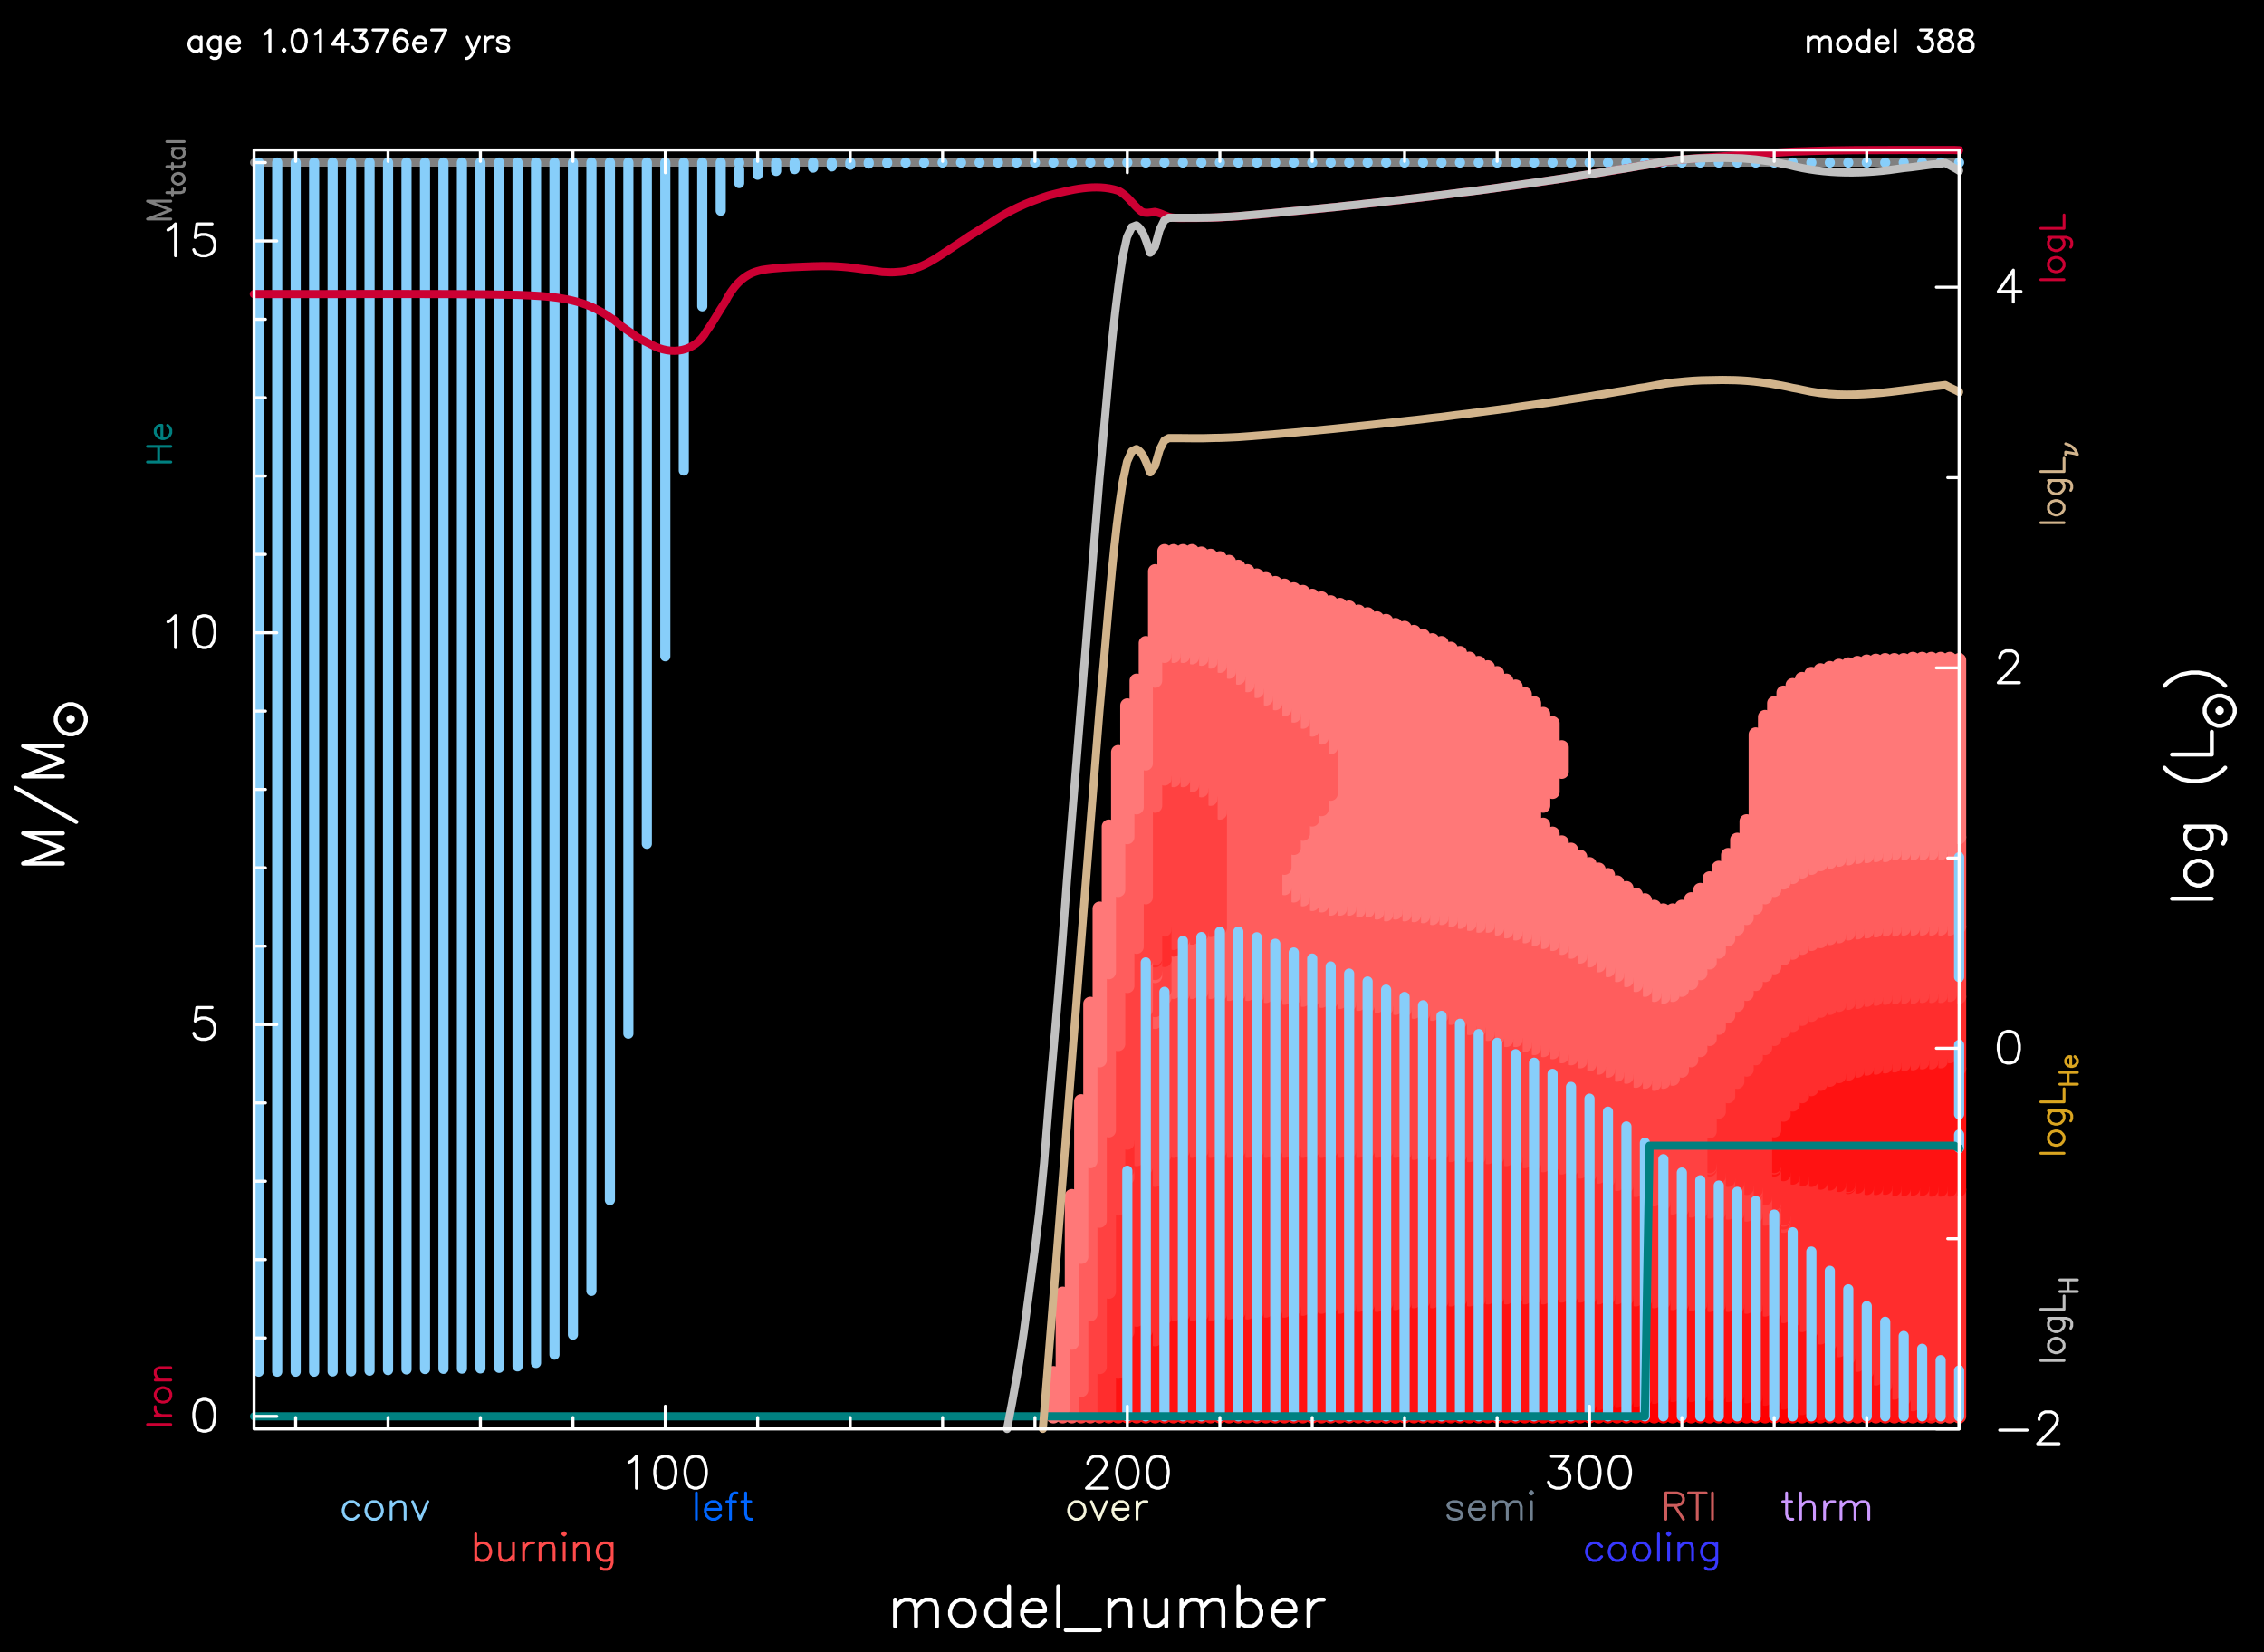 <?xml version="1.0" encoding="utf-8"?>
<!-- Generator: Adobe Illustrator 25.2.3, SVG Export Plug-In . SVG Version: 6.00 Build 0)  -->
<svg version="1.1" id="Layer_1" xmlns="http://www.w3.org/2000/svg"
     xmlns:xlink="http://www.w3.org/1999/xlink" x="0px" y="0px"
     viewBox="0 0 803.07 586.03"
     style="enable-background:new 0 0 803.07 586.03;" xml:space="preserve">
<style type="text/css">
	.st0{fill-rule:evenodd;clip-rule:evenodd;}
	.st1{fill:none;stroke:#808080;stroke-linecap:round;stroke-linejoin:round;stroke-miterlimit:10;}
	.st2{fill:none;stroke:#808080;stroke-width:2.88;stroke-linecap:round;stroke-linejoin:round;stroke-miterlimit:10;}
	.st3{fill:none;stroke:#FF2D2D;stroke-width:5.04;stroke-linecap:round;stroke-linejoin:round;stroke-miterlimit:10;}
	.st4{fill:none;stroke:#FF1212;stroke-width:5.04;stroke-linecap:round;stroke-linejoin:round;stroke-miterlimit:10;}
	.st5{fill:none;stroke:#FF4141;stroke-width:5.04;stroke-linecap:round;stroke-linejoin:round;stroke-miterlimit:10;}
	.st6{fill:none;stroke:#FF5D5D;stroke-width:5.04;stroke-linecap:round;stroke-linejoin:round;stroke-miterlimit:10;}
	.st7{fill:none;stroke:#FF7878;stroke-width:5.04;stroke-linecap:round;stroke-linejoin:round;stroke-miterlimit:10;}
	.st8{fill:none;stroke:#FF0000;stroke-width:5.04;stroke-linecap:round;stroke-linejoin:round;stroke-miterlimit:10;}
	.st9{fill:none;stroke:#87CEFA;stroke-width:3.6;stroke-linecap:round;stroke-linejoin:round;stroke-miterlimit:10;}
	.st10{fill:none;stroke:#008080;stroke-linecap:round;stroke-linejoin:round;stroke-miterlimit:10;}
	.st11{fill:none;stroke:#008080;stroke-width:2.88;stroke-linecap:round;stroke-linejoin:round;stroke-miterlimit:10;}
	.st12{fill:none;stroke:#CC0033;stroke-linecap:round;stroke-linejoin:round;stroke-miterlimit:10;}
	.st13{fill:none;stroke:#CC0033;stroke-width:2.88;stroke-linecap:round;stroke-linejoin:round;stroke-miterlimit:10;}
	.st14{fill:none;stroke:#D2B48C;stroke-linecap:round;stroke-linejoin:round;stroke-miterlimit:10;}
	.st15{fill:none;stroke:#D2B48C;stroke-width:2.88;stroke-linecap:round;stroke-linejoin:round;stroke-miterlimit:10;}
	.st16{fill:none;stroke:#DAA520;stroke-linecap:round;stroke-linejoin:round;stroke-miterlimit:10;}
	.st17{fill:none;stroke:#C0C0C0;stroke-linecap:round;stroke-linejoin:round;stroke-miterlimit:10;}
	.st18{fill:none;stroke:#C0C0C0;stroke-width:2.88;stroke-linecap:round;stroke-linejoin:round;stroke-miterlimit:10;}
	.st19{fill:none;stroke:#FFFFFF;stroke-width:1.08;stroke-linecap:round;stroke-linejoin:round;stroke-miterlimit:10;}
	.st20{fill:none;stroke:#FFFFFF;stroke-width:1.44;stroke-linecap:round;stroke-linejoin:round;stroke-miterlimit:10;}
	.st21{fill:none;stroke:#87CEFA;stroke-linecap:round;stroke-linejoin:round;stroke-miterlimit:10;}
	.st22{fill:none;stroke:#0066FF;stroke-linecap:round;stroke-linejoin:round;stroke-miterlimit:10;}
	.st23{fill:none;stroke:#F5F5DC;stroke-linecap:round;stroke-linejoin:round;stroke-miterlimit:10;}
	.st24{fill:none;stroke:#708090;stroke-linecap:round;stroke-linejoin:round;stroke-miterlimit:10;}
	.st25{fill:none;stroke:#CC99FF;stroke-linecap:round;stroke-linejoin:round;stroke-miterlimit:10;}
	.st26{fill:none;stroke:#CD5C5C;stroke-linecap:round;stroke-linejoin:round;stroke-miterlimit:10;}
	.st27{fill:none;stroke:#FF4B4B;stroke-linecap:round;stroke-linejoin:round;stroke-miterlimit:10;}
	.st28{fill:none;stroke:#3838FF;stroke-linecap:round;stroke-linejoin:round;stroke-miterlimit:10;}
</style>
    <rect class="st0" width="803.07" height="586.03"/>
    <path class="st1" d="M52.32,77.68h8.28 M52.32,77.68l8.28-3.17 M52.32,71.34l8.28,3.17 M52.32,71.34h8.28 M59.16,68.32h4.97
	 M64.13,68.32l0.94-0.29 M65.07,68.03l0.29-0.65 M65.35,67.38v-0.58 M61.18,69.18V67.1 M61.18,63.86l0.29,0.58 M61.47,64.43
	l0.65,0.58 M62.11,65.01l0.86,0.36 M62.98,65.37h0.58 M63.55,65.37l0.94-0.36 M64.49,65.01l0.58-0.58 M65.07,64.43l0.29-0.58
	 M65.35,63.86v-0.86 M65.35,62.99l-0.29-0.65 M65.07,62.34l-0.58-0.58 M64.49,61.77l-0.94-0.29 M63.55,61.48h-0.58 M62.98,61.48
	l-0.86,0.29 M62.11,61.77l-0.65,0.58 M61.47,62.34l-0.29,0.65 M61.18,62.99v0.86 M59.16,59.1h4.97 M64.13,59.1l0.94-0.29
	 M65.07,58.82l0.29-0.58 M65.35,58.24v-0.58 M61.18,60.04v-2.09 M61.18,52.62h4.18 M62.11,52.62l-0.65,0.58 M61.47,53.2l-0.29,0.58
	 M61.18,53.78v0.94 M61.18,54.71l0.29,0.58 M61.47,55.29l0.65,0.58 M62.11,55.86l0.86,0.29 M62.98,56.15h0.58 M63.55,56.15
	l0.94-0.29 M64.49,55.86l0.58-0.58 M65.07,55.29l0.29-0.58 M65.35,54.71v-0.94 M65.35,53.78l-0.29-0.58 M65.07,53.2l-0.58-0.58
	 M59.16,50.25h6.19"/>
    <path class="st2" d="M694.92,57.66c0,0-1.66,0-1.66,0c-1.46,0-3.44,0-4.9,0c-4.86,0-9.9,0-14.76,0c-84.67,0-169.35,0-254.02,0h0
	c-109.82,0-219.65,0-329.48,0"/>
    <line class="st3" x1="694.92" y1="502.34" x2="694.92" y2="421.91"/>
    <line class="st4" x1="694.92" y1="421.91" x2="694.92" y2="379"/>
    <line class="st3" x1="694.92" y1="379" x2="694.92" y2="353.51"/>
    <line class="st5" x1="694.92" y1="353.51" x2="694.92" y2="328.67"/>
    <line class="st6" x1="694.92" y1="328.67" x2="694.92" y2="296.92"/>
    <line class="st7" x1="694.92" y1="296.92" x2="694.92" y2="234.14"/>
    <line class="st3" x1="691.61" y1="502.34" x2="691.61" y2="421.91"/>
    <line class="st4" x1="691.61" y1="421.91" x2="691.61" y2="374.61"/>
    <line class="st3" x1="691.61" y1="374.61" x2="691.61" y2="352.86"/>
    <line class="st5" x1="691.61" y1="352.86" x2="691.61" y2="329.32"/>
    <line class="st6" x1="691.61" y1="329.32" x2="691.61" y2="302.61"/>
    <line class="st7" x1="691.61" y1="302.61" x2="691.61" y2="233.7"/>
    <line class="st4" x1="688.37" y1="502.34" x2="688.37" y2="502.34"/>
    <line class="st3" x1="688.37" y1="502.34" x2="688.37" y2="421.91"/>
    <line class="st4" x1="688.37" y1="421.91" x2="688.37" y2="376.41"/>
    <line class="st3" x1="688.37" y1="376.41" x2="688.37" y2="353.22"/>
    <line class="st5" x1="688.37" y1="353.22" x2="688.37" y2="329.32"/>
    <line class="st6" x1="688.37" y1="329.32" x2="688.37" y2="302.61"/>
    <line class="st7" x1="688.37" y1="302.61" x2="688.37" y2="233.7"/>
    <line class="st4" x1="685.06" y1="502.34" x2="685.06" y2="501.4"/>
    <line class="st3" x1="685.06" y1="501.4" x2="685.06" y2="421.91"/>
    <line class="st4" x1="685.06" y1="421.91" x2="685.06" y2="376.77"/>
    <line class="st3" x1="685.06" y1="376.77" x2="685.06" y2="353.22"/>
    <line class="st5" x1="685.06" y1="353.22" x2="685.06" y2="329.32"/>
    <line class="st6" x1="685.06" y1="329.32" x2="685.06" y2="302.61"/>
    <line class="st7" x1="685.06" y1="302.61" x2="685.06" y2="233.7"/>
    <line class="st4" x1="681.82" y1="502.34" x2="681.82" y2="500.03"/>
    <line class="st3" x1="681.82" y1="500.03" x2="681.82" y2="421.62"/>
    <line class="st4" x1="681.82" y1="421.62" x2="681.82" y2="376.77"/>
    <line class="st3" x1="681.82" y1="376.77" x2="681.82" y2="353.22"/>
    <line class="st5" x1="681.82" y1="353.22" x2="681.82" y2="329.32"/>
    <line class="st6" x1="681.82" y1="329.32" x2="681.82" y2="302.61"/>
    <line class="st7" x1="681.82" y1="302.61" x2="681.82" y2="233.7"/>
    <line class="st4" x1="678.51" y1="502.34" x2="678.51" y2="498.02"/>
    <line class="st3" x1="678.51" y1="498.02" x2="678.51" y2="421.55"/>
    <line class="st4" x1="678.51" y1="421.55" x2="678.51" y2="377.13"/>
    <line class="st3" x1="678.51" y1="377.13" x2="678.51" y2="353.51"/>
    <line class="st5" x1="678.51" y1="353.51" x2="678.51" y2="329.32"/>
    <line class="st6" x1="678.51" y1="329.32" x2="678.51" y2="302.61"/>
    <line class="st7" x1="678.51" y1="302.61" x2="678.51" y2="233.7"/>
    <line class="st4" x1="675.27" y1="502.34" x2="675.27" y2="496.07"/>
    <line class="st3" x1="675.27" y1="496.07" x2="675.27" y2="421.7"/>
    <line class="st4" x1="675.27" y1="421.7" x2="675.27" y2="377.49"/>
    <line class="st3" x1="675.27" y1="377.49" x2="675.27" y2="353.51"/>
    <line class="st5" x1="675.27" y1="353.51" x2="675.27" y2="329.32"/>
    <line class="st6" x1="675.27" y1="329.32" x2="675.27" y2="302.61"/>
    <line class="st7" x1="675.27" y1="302.61" x2="675.27" y2="234.14"/>
    <line class="st4" x1="671.95" y1="502.34" x2="671.95" y2="493.91"/>
    <line class="st3" x1="671.95" y1="493.91" x2="671.95" y2="421.7"/>
    <line class="st4" x1="671.95" y1="421.7" x2="671.95" y2="377.85"/>
    <line class="st3" x1="671.95" y1="377.85" x2="671.95" y2="353.73"/>
    <line class="st5" x1="671.95" y1="353.73" x2="671.95" y2="329.68"/>
    <line class="st6" x1="671.95" y1="329.68" x2="671.95" y2="302.61"/>
    <line class="st7" x1="671.95" y1="302.61" x2="671.95" y2="234.14"/>
    <line class="st4" x1="668.71" y1="502.34" x2="668.71" y2="491.32"/>
    <line class="st3" x1="668.71" y1="491.32" x2="668.71" y2="421.26"/>
    <line class="st4" x1="668.71" y1="421.26" x2="668.71" y2="378.21"/>
    <line class="st3" x1="668.71" y1="378.21" x2="668.71" y2="353.87"/>
    <line class="st5" x1="668.71" y1="353.87" x2="668.71" y2="329.68"/>
    <line class="st6" x1="668.71" y1="329.68" x2="668.71" y2="303.26"/>
    <line class="st7" x1="668.71" y1="303.26" x2="668.71" y2="234.14"/>
    <line class="st4" x1="665.4" y1="502.34" x2="665.4" y2="488.87"/>
    <line class="st3" x1="665.4" y1="488.87" x2="665.4" y2="421.34"/>
    <line class="st4" x1="665.4" y1="421.34" x2="665.4" y2="378.64"/>
    <line class="st3" x1="665.4" y1="378.64" x2="665.4" y2="354.23"/>
    <line class="st5" x1="665.4" y1="354.23" x2="665.4" y2="329.97"/>
    <line class="st6" x1="665.4" y1="329.97" x2="665.4" y2="303.26"/>
    <line class="st7" x1="665.4" y1="303.26" x2="665.4" y2="234.35"/>
    <line class="st4" x1="662.16" y1="502.34" x2="662.16" y2="486.5"/>
    <line class="st3" x1="662.16" y1="486.5" x2="662.16" y2="421.34"/>
    <line class="st4" x1="662.16" y1="421.34" x2="662.16" y2="379"/>
    <line class="st3" x1="662.16" y1="379" x2="662.16" y2="354.59"/>
    <line class="st5" x1="662.16" y1="354.59" x2="662.16" y2="330.33"/>
    <line class="st6" x1="662.16" y1="330.33" x2="662.16" y2="303.62"/>
    <line class="st7" x1="662.16" y1="303.62" x2="662.16" y2="234.64"/>
    <line class="st4" x1="658.85" y1="502.34" x2="658.85" y2="484.05"/>
    <line class="st3" x1="658.85" y1="484.05" x2="658.85" y2="420.83"/>
    <line class="st4" x1="658.85" y1="420.83" x2="658.85" y2="379.72"/>
    <line class="st3" x1="658.85" y1="379.72" x2="658.85" y2="355.31"/>
    <line class="st5" x1="658.85" y1="355.31" x2="658.85" y2="330.69"/>
    <line class="st6" x1="658.85" y1="330.69" x2="658.85" y2="303.9"/>
    <line class="st7" x1="658.85" y1="303.9" x2="658.85" y2="235.14"/>
    <line class="st4" x1="655.61" y1="502.34" x2="655.61" y2="481.53"/>
    <line class="st3" x1="655.61" y1="481.53" x2="655.61" y2="420.98"/>
    <line class="st4" x1="655.61" y1="420.98" x2="655.61" y2="420.62"/>
    <line class="st3" x1="655.61" y1="420.62" x2="655.61" y2="420.26"/>
    <line class="st4" x1="655.61" y1="420.26" x2="655.61" y2="380.8"/>
    <line class="st3" x1="655.61" y1="380.8" x2="655.61" y2="355.67"/>
    <line class="st5" x1="655.61" y1="355.67" x2="655.61" y2="331.05"/>
    <line class="st6" x1="655.61" y1="331.05" x2="655.61" y2="304.41"/>
    <line class="st7" x1="655.61" y1="304.41" x2="655.61" y2="235.65"/>
    <line class="st4" x1="652.3" y1="502.34" x2="652.3" y2="478.86"/>
    <line class="st3" x1="652.3" y1="478.86" x2="652.3" y2="420.26"/>
    <line class="st4" x1="652.3" y1="420.26" x2="652.3" y2="381.66"/>
    <line class="st3" x1="652.3" y1="381.66" x2="652.3" y2="356.39"/>
    <line class="st5" x1="652.3" y1="356.39" x2="652.3" y2="332.06"/>
    <line class="st6" x1="652.3" y1="332.06" x2="652.3" y2="304.91"/>
    <line class="st7" x1="652.3" y1="304.91" x2="652.3" y2="236.15"/>
    <line class="st8" x1="649.06" y1="502.34" x2="649.06" y2="502.12"/>
    <line class="st4" x1="649.06" y1="502.12" x2="649.06" y2="476.49"/>
    <line class="st3" x1="649.06" y1="476.49" x2="649.06" y2="419.75"/>
    <line class="st4" x1="649.06" y1="419.75" x2="649.06" y2="382.96"/>
    <line class="st3" x1="649.06" y1="382.96" x2="649.06" y2="357.47"/>
    <line class="st5" x1="649.06" y1="357.47" x2="649.06" y2="332.7"/>
    <line class="st6" x1="649.06" y1="332.7" x2="649.06" y2="305.7"/>
    <line class="st7" x1="649.06" y1="305.7" x2="649.06" y2="236.94"/>
    <line class="st8" x1="645.75" y1="502.34" x2="645.75" y2="501.26"/>
    <line class="st4" x1="645.75" y1="501.26" x2="645.75" y2="474.33"/>
    <line class="st3" x1="645.75" y1="474.33" x2="645.75" y2="419.46"/>
    <line class="st4" x1="645.75" y1="419.46" x2="645.75" y2="384.4"/>
    <line class="st3" x1="645.75" y1="384.4" x2="645.75" y2="358.48"/>
    <line class="st5" x1="645.75" y1="358.48" x2="645.75" y2="333.78"/>
    <line class="st6" x1="645.75" y1="333.78" x2="645.75" y2="306.5"/>
    <line class="st7" x1="645.75" y1="306.5" x2="645.75" y2="237.74"/>
    <line class="st8" x1="642.51" y1="502.34" x2="642.51" y2="500.32"/>
    <line class="st4" x1="642.51" y1="500.32" x2="642.51" y2="471.88"/>
    <line class="st3" x1="642.51" y1="471.88" x2="642.51" y2="418.46"/>
    <line class="st4" x1="642.51" y1="418.46" x2="642.51" y2="386.27"/>
    <line class="st3" x1="642.51" y1="386.27" x2="642.51" y2="359.92"/>
    <line class="st5" x1="642.51" y1="359.92" x2="642.51" y2="334.79"/>
    <line class="st6" x1="642.51" y1="334.79" x2="642.51" y2="307.79"/>
    <line class="st7" x1="642.51" y1="307.79" x2="642.51" y2="239.03"/>
    <line class="st8" x1="639.19" y1="502.34" x2="639.19" y2="499.38"/>
    <line class="st4" x1="639.19" y1="499.38" x2="639.19" y2="469.94"/>
    <line class="st3" x1="639.19" y1="469.94" x2="639.19" y2="418.31"/>
    <line class="st4" x1="639.19" y1="418.31" x2="639.19" y2="388.79"/>
    <line class="st3" x1="639.19" y1="388.79" x2="639.19" y2="361.36"/>
    <line class="st5" x1="639.19" y1="361.36" x2="639.19" y2="336.16"/>
    <line class="st6" x1="639.19" y1="336.16" x2="639.19" y2="309.09"/>
    <line class="st7" x1="639.19" y1="309.09" x2="639.19" y2="240.83"/>
    <line class="st8" x1="635.88" y1="502.34" x2="635.88" y2="498.38"/>
    <line class="st4" x1="635.88" y1="498.38" x2="635.88" y2="468.35"/>
    <line class="st3" x1="635.88" y1="468.35" x2="635.88" y2="417.66"/>
    <line class="st4" x1="635.88" y1="417.66" x2="635.88" y2="391.74"/>
    <line class="st3" x1="635.88" y1="391.74" x2="635.88" y2="363.52"/>
    <line class="st5" x1="635.88" y1="363.52" x2="635.88" y2="337.89"/>
    <line class="st6" x1="635.88" y1="337.89" x2="635.88" y2="311.03"/>
    <line class="st7" x1="635.88" y1="311.03" x2="635.88" y2="242.99"/>
    <line class="st8" x1="632.64" y1="502.34" x2="632.64" y2="497.44"/>
    <line class="st4" x1="632.64" y1="497.44" x2="632.64" y2="466.77"/>
    <line class="st3" x1="632.64" y1="466.77" x2="632.64" y2="434.73"/>
    <line class="st5" x1="632.64" y1="434.73" x2="632.64" y2="433.58"/>
    <line class="st3" x1="632.64" y1="433.58" x2="632.64" y2="432.57"/>
    <line class="st5" x1="632.64" y1="432.57" x2="632.64" y2="432.14"/>
    <line class="st3" x1="632.64" y1="432.14" x2="632.64" y2="416.44"/>
    <line class="st4" x1="632.64" y1="416.44" x2="632.64" y2="395.34"/>
    <line class="st3" x1="632.64" y1="395.34" x2="632.64" y2="365.61"/>
    <line class="st5" x1="632.64" y1="365.61" x2="632.64" y2="339.9"/>
    <line class="st6" x1="632.64" y1="339.9" x2="632.64" y2="312.98"/>
    <line class="st7" x1="632.64" y1="312.98" x2="632.64" y2="245.66"/>
    <line class="st8" x1="629.33" y1="502.34" x2="629.33" y2="496.72"/>
    <line class="st4" x1="629.33" y1="496.72" x2="629.33" y2="465.76"/>
    <line class="st3" x1="629.33" y1="465.76" x2="629.33" y2="433.29"/>
    <line class="st5" x1="629.33" y1="433.29" x2="629.33" y2="429.33"/>
    <line class="st3" x1="629.33" y1="429.33" x2="629.33" y2="428.97"/>
    <line class="st5" x1="629.33" y1="428.97" x2="629.33" y2="427.89"/>
    <line class="st3" x1="629.33" y1="427.89" x2="629.33" y2="427.17"/>
    <line class="st5" x1="629.33" y1="427.17" x2="629.33" y2="426.74"/>
    <line class="st3" x1="629.33" y1="426.74" x2="629.33" y2="414.78"/>
    <line class="st4" x1="629.33" y1="414.78" x2="629.33" y2="414.06"/>
    <line class="st3" x1="629.33" y1="414.06" x2="629.33" y2="413.56"/>
    <line class="st4" x1="629.33" y1="413.56" x2="629.33" y2="400.89"/>
    <line class="st3" x1="629.33" y1="400.89" x2="629.33" y2="368.49"/>
    <line class="st5" x1="629.33" y1="368.49" x2="629.33" y2="343.07"/>
    <line class="st6" x1="629.33" y1="343.07" x2="629.33" y2="315.64"/>
    <line class="st7" x1="629.33" y1="315.64" x2="629.33" y2="249.4"/>
    <line class="st8" x1="626.09" y1="502.34" x2="626.09" y2="496.07"/>
    <line class="st4" x1="626.09" y1="496.07" x2="626.09" y2="464.46"/>
    <line class="st3" x1="626.09" y1="464.46" x2="626.09" y2="432.21"/>
    <line class="st5" x1="626.09" y1="432.21" x2="626.09" y2="425.01"/>
    <line class="st3" x1="626.09" y1="425.01" x2="626.09" y2="371.73"/>
    <line class="st5" x1="626.09" y1="371.73" x2="626.09" y2="345.81"/>
    <line class="st6" x1="626.09" y1="345.81" x2="626.09" y2="318.23"/>
    <line class="st7" x1="626.09" y1="318.23" x2="626.09" y2="254.3"/>
    <line class="st8" x1="622.78" y1="502.34" x2="622.78" y2="495.42"/>
    <line class="st4" x1="622.78" y1="495.42" x2="622.78" y2="463.82"/>
    <line class="st3" x1="622.78" y1="463.82" x2="622.78" y2="431.13"/>
    <line class="st5" x1="622.78" y1="431.13" x2="622.78" y2="423.35"/>
    <line class="st3" x1="622.78" y1="423.35" x2="622.78" y2="423.14"/>
    <line class="st5" x1="622.78" y1="423.14" x2="622.78" y2="422.06"/>
    <line class="st3" x1="622.78" y1="422.06" x2="622.78" y2="375.33"/>
    <line class="st5" x1="622.78" y1="375.33" x2="622.78" y2="348.98"/>
    <line class="st6" x1="622.78" y1="348.98" x2="622.78" y2="321.9"/>
    <line class="st7" x1="622.78" y1="321.9" x2="622.78" y2="260.49"/>
    <line class="st8" x1="619.54" y1="502.34" x2="619.54" y2="495.21"/>
    <line class="st4" x1="619.54" y1="495.21" x2="619.54" y2="463.46"/>
    <line class="st3" x1="619.54" y1="463.46" x2="619.54" y2="430.77"/>
    <line class="st5" x1="619.54" y1="430.77" x2="619.54" y2="421.34"/>
    <line class="st3" x1="619.54" y1="421.34" x2="619.54" y2="379.36"/>
    <line class="st5" x1="619.54" y1="379.36" x2="619.54" y2="352.5"/>
    <line class="st6" x1="619.54" y1="352.5" x2="619.54" y2="325.58"/>
    <line class="st7" x1="619.54" y1="325.58" x2="619.54" y2="291.3"/>
    <line class="st8" x1="616.23" y1="502.34" x2="616.23" y2="494.78"/>
    <line class="st4" x1="616.23" y1="494.78" x2="616.23" y2="463.17"/>
    <line class="st3" x1="616.23" y1="463.17" x2="616.23" y2="430.41"/>
    <line class="st5" x1="616.23" y1="430.41" x2="616.23" y2="419.75"/>
    <line class="st3" x1="616.23" y1="419.75" x2="616.23" y2="383.68"/>
    <line class="st5" x1="616.23" y1="383.68" x2="616.23" y2="356.39"/>
    <line class="st6" x1="616.23" y1="356.39" x2="616.23" y2="329.32"/>
    <line class="st7" x1="616.23" y1="329.32" x2="616.23" y2="297.86"/>
    <line class="st8" x1="612.99" y1="502.34" x2="612.99" y2="494.78"/>
    <line class="st4" x1="612.99" y1="494.78" x2="612.99" y2="462.81"/>
    <line class="st3" x1="612.99" y1="462.81" x2="612.99" y2="430.05"/>
    <line class="st5" x1="612.99" y1="430.05" x2="612.99" y2="418.46"/>
    <line class="st3" x1="612.99" y1="418.46" x2="612.99" y2="388.79"/>
    <line class="st5" x1="612.99" y1="388.79" x2="612.99" y2="360.28"/>
    <line class="st6" x1="612.99" y1="360.28" x2="612.99" y2="333.06"/>
    <line class="st7" x1="612.99" y1="333.06" x2="612.99" y2="303.26"/>
    <line class="st8" x1="609.67" y1="502.34" x2="609.67" y2="494.78"/>
    <line class="st4" x1="609.67" y1="494.78" x2="609.67" y2="462.81"/>
    <line class="st3" x1="609.67" y1="462.81" x2="609.67" y2="430.05"/>
    <line class="st5" x1="609.67" y1="430.05" x2="609.67" y2="417.16"/>
    <line class="st3" x1="609.67" y1="417.16" x2="609.67" y2="394.26"/>
    <line class="st5" x1="609.67" y1="394.26" x2="609.67" y2="364.53"/>
    <line class="st6" x1="609.67" y1="364.53" x2="609.67" y2="337.53"/>
    <line class="st7" x1="609.67" y1="337.53" x2="609.67" y2="307.79"/>
    <line class="st8" x1="606.43" y1="502.34" x2="606.43" y2="494.34"/>
    <line class="st4" x1="606.43" y1="494.34" x2="606.43" y2="462.81"/>
    <line class="st3" x1="606.43" y1="462.81" x2="606.43" y2="429.69"/>
    <line class="st5" x1="606.43" y1="429.69" x2="606.43" y2="414.78"/>
    <line class="st3" x1="606.43" y1="414.78" x2="606.43" y2="414.06"/>
    <line class="st5" x1="606.43" y1="414.06" x2="606.43" y2="413.63"/>
    <line class="st3" x1="606.43" y1="413.63" x2="606.43" y2="401.25"/>
    <line class="st5" x1="606.43" y1="401.25" x2="606.43" y2="368.49"/>
    <line class="st6" x1="606.43" y1="368.49" x2="606.43" y2="341.34"/>
    <line class="st7" x1="606.43" y1="341.34" x2="606.43" y2="311.54"/>
    <line class="st8" x1="603.12" y1="502.34" x2="603.12" y2="494.34"/>
    <line class="st4" x1="603.12" y1="494.34" x2="603.12" y2="462.52"/>
    <line class="st3" x1="603.12" y1="462.52" x2="603.12" y2="429.69"/>
    <line class="st5" x1="603.12" y1="429.69" x2="603.12" y2="372.45"/>
    <line class="st6" x1="603.12" y1="372.45" x2="603.12" y2="345.16"/>
    <line class="st7" x1="603.12" y1="345.16" x2="603.12" y2="315.64"/>
    <line class="st8" x1="599.88" y1="502.34" x2="599.88" y2="494.78"/>
    <line class="st4" x1="599.88" y1="494.78" x2="599.88" y2="462.52"/>
    <line class="st3" x1="599.88" y1="462.52" x2="599.88" y2="429.33"/>
    <line class="st5" x1="599.88" y1="429.33" x2="599.88" y2="376.05"/>
    <line class="st6" x1="599.88" y1="376.05" x2="599.88" y2="348.62"/>
    <line class="st7" x1="599.88" y1="348.62" x2="599.88" y2="318.95"/>
    <line class="st8" x1="596.57" y1="502.34" x2="596.57" y2="494.78"/>
    <line class="st4" x1="596.57" y1="494.78" x2="596.57" y2="462.52"/>
    <line class="st3" x1="596.57" y1="462.52" x2="596.57" y2="428.97"/>
    <line class="st5" x1="596.57" y1="428.97" x2="596.57" y2="379.72"/>
    <line class="st6" x1="596.57" y1="379.72" x2="596.57" y2="351.06"/>
    <line class="st7" x1="596.57" y1="351.06" x2="596.57" y2="321.62"/>
    <line class="st8" x1="593.33" y1="502.34" x2="593.33" y2="494.78"/>
    <line class="st4" x1="593.33" y1="494.78" x2="593.33" y2="462.16"/>
    <line class="st3" x1="593.33" y1="462.16" x2="593.33" y2="428.25"/>
    <line class="st5" x1="593.33" y1="428.25" x2="593.33" y2="382.6"/>
    <line class="st6" x1="593.33" y1="382.6" x2="593.33" y2="352.86"/>
    <line class="st7" x1="593.33" y1="352.86" x2="593.33" y2="322.91"/>
    <line class="st8" x1="590.02" y1="502.34" x2="590.02" y2="495.21"/>
    <line class="st4" x1="590.02" y1="495.21" x2="590.02" y2="461.8"/>
    <line class="st3" x1="590.02" y1="461.8" x2="590.02" y2="426.81"/>
    <line class="st5" x1="590.02" y1="426.81" x2="590.02" y2="383.68"/>
    <line class="st6" x1="590.02" y1="383.68" x2="590.02" y2="353.51"/>
    <line class="st7" x1="590.02" y1="353.51" x2="590.02" y2="322.91"/>
    <line class="st8" x1="586.78" y1="502.34" x2="586.78" y2="495.42"/>
    <line class="st4" x1="586.78" y1="495.42" x2="586.78" y2="461.51"/>
    <line class="st3" x1="586.78" y1="461.51" x2="586.78" y2="425.37"/>
    <line class="st5" x1="586.78" y1="425.37" x2="586.78" y2="384.4"/>
    <line class="st6" x1="586.78" y1="384.4" x2="586.78" y2="352.86"/>
    <line class="st7" x1="586.78" y1="352.86" x2="586.78" y2="321.62"/>
    <line class="st8" x1="583.47" y1="502.34" x2="583.47" y2="496.07"/>
    <line class="st4" x1="583.47" y1="496.07" x2="583.47" y2="461.15"/>
    <line class="st3" x1="583.47" y1="461.15" x2="583.47" y2="423.5"/>
    <line class="st5" x1="583.47" y1="423.5" x2="583.47" y2="383.68"/>
    <line class="st6" x1="583.47" y1="383.68" x2="583.47" y2="351.06"/>
    <line class="st7" x1="583.47" y1="351.06" x2="583.47" y2="319.31"/>
    <line class="st8" x1="580.23" y1="502.34" x2="580.23" y2="496.5"/>
    <line class="st4" x1="580.23" y1="496.5" x2="580.23" y2="460.86"/>
    <line class="st3" x1="580.23" y1="460.86" x2="580.23" y2="422.06"/>
    <line class="st5" x1="580.23" y1="422.06" x2="580.23" y2="383.32"/>
    <line class="st6" x1="580.23" y1="383.32" x2="580.23" y2="349.34"/>
    <line class="st7" x1="580.23" y1="349.34" x2="580.23" y2="317.3"/>
    <line class="st8" x1="576.91" y1="502.34" x2="576.91" y2="496.72"/>
    <line class="st4" x1="576.91" y1="496.72" x2="576.91" y2="460.5"/>
    <line class="st3" x1="576.91" y1="460.5" x2="576.91" y2="420.62"/>
    <line class="st5" x1="576.91" y1="420.62" x2="576.91" y2="381.88"/>
    <line class="st6" x1="576.91" y1="381.88" x2="576.91" y2="347.61"/>
    <line class="st7" x1="576.91" y1="347.61" x2="576.91" y2="314.99"/>
    <line class="st8" x1="573.6" y1="502.34" x2="573.6" y2="496.86"/>
    <line class="st4" x1="573.6" y1="496.86" x2="573.6" y2="460.14"/>
    <line class="st3" x1="573.6" y1="460.14" x2="573.6" y2="419.9"/>
    <line class="st5" x1="573.6" y1="419.9" x2="573.6" y2="381.16"/>
    <line class="st6" x1="573.6" y1="381.16" x2="573.6" y2="345.81"/>
    <line class="st7" x1="573.6" y1="345.81" x2="573.6" y2="312.98"/>
    <line class="st8" x1="570.36" y1="502.34" x2="570.36" y2="497.3"/>
    <line class="st4" x1="570.36" y1="497.3" x2="570.36" y2="460.14"/>
    <line class="st3" x1="570.36" y1="460.14" x2="570.36" y2="418.46"/>
    <line class="st5" x1="570.36" y1="418.46" x2="570.36" y2="379.72"/>
    <line class="st6" x1="570.36" y1="379.72" x2="570.36" y2="344.08"/>
    <line class="st7" x1="570.36" y1="344.08" x2="570.36" y2="310.38"/>
    <line class="st8" x1="567.05" y1="502.34" x2="567.05" y2="497.66"/>
    <line class="st4" x1="567.05" y1="497.66" x2="567.05" y2="460.14"/>
    <line class="st3" x1="567.05" y1="460.14" x2="567.05" y2="417.3"/>
    <line class="st5" x1="567.05" y1="417.3" x2="567.05" y2="378.64"/>
    <line class="st6" x1="567.05" y1="378.64" x2="567.05" y2="342.35"/>
    <line class="st7" x1="567.05" y1="342.35" x2="567.05" y2="308.44"/>
    <line class="st8" x1="563.81" y1="502.34" x2="563.81" y2="498.02"/>
    <line class="st4" x1="563.81" y1="498.02" x2="563.81" y2="460.14"/>
    <line class="st3" x1="563.81" y1="460.14" x2="563.81" y2="416.58"/>
    <line class="st5" x1="563.81" y1="416.58" x2="563.81" y2="377.49"/>
    <line class="st6" x1="563.81" y1="377.49" x2="563.81" y2="340.62"/>
    <line class="st7" x1="563.81" y1="340.62" x2="563.81" y2="306.5"/>
    <line class="st8" x1="560.5" y1="502.34" x2="560.5" y2="498.38"/>
    <line class="st4" x1="560.5" y1="498.38" x2="560.5" y2="459.5"/>
    <line class="st3" x1="560.5" y1="459.5" x2="560.5" y2="415.5"/>
    <line class="st5" x1="560.5" y1="415.5" x2="560.5" y2="376.41"/>
    <line class="st6" x1="560.5" y1="376.41" x2="560.5" y2="339.26"/>
    <line class="st7" x1="560.5" y1="339.26" x2="560.5" y2="303.9"/>
    <line class="st8" x1="557.26" y1="502.34" x2="557.26" y2="498.74"/>
    <line class="st4" x1="557.26" y1="498.74" x2="557.26" y2="459.5"/>
    <line class="st3" x1="557.26" y1="459.5" x2="557.26" y2="414.78"/>
    <line class="st5" x1="557.26" y1="414.78" x2="557.26" y2="375.33"/>
    <line class="st6" x1="557.26" y1="375.33" x2="557.26" y2="337.53"/>
    <line class="st7" x1="557.26" y1="337.53" x2="557.26" y2="301.38"/>
    <line class="st8" x1="553.95" y1="502.34" x2="553.95" y2="499.1"/>
    <line class="st4" x1="553.95" y1="499.1" x2="553.95" y2="459.5"/>
    <line class="st3" x1="553.95" y1="459.5" x2="553.95" y2="414.06"/>
    <line class="st5" x1="553.95" y1="414.06" x2="553.95" y2="374.61"/>
    <line class="st6" x1="553.95" y1="374.61" x2="553.95" y2="336.16"/>
    <path class="st7" d="M553.95,336.16v-37.37 M553.95,273.74v-8.71"/>
    <line class="st8" x1="550.71" y1="502.34" x2="550.71" y2="499.38"/>
    <line class="st4" x1="550.71" y1="499.38" x2="550.71" y2="459.5"/>
    <line class="st3" x1="550.71" y1="459.5" x2="550.71" y2="413.27"/>
    <line class="st5" x1="550.71" y1="413.27" x2="550.71" y2="373.17"/>
    <line class="st6" x1="550.71" y1="373.17" x2="550.71" y2="334.79"/>
    <path class="st7" d="M550.71,334.79v-39.1 M550.71,280.86v-24.34"/>
    <line class="st8" x1="547.39" y1="502.34" x2="547.39" y2="499.6"/>
    <line class="st4" x1="547.39" y1="499.6" x2="547.39" y2="460.14"/>
    <line class="st3" x1="547.39" y1="460.14" x2="547.39" y2="413.27"/>
    <line class="st5" x1="547.39" y1="413.27" x2="547.39" y2="372.45"/>
    <line class="st6" x1="547.39" y1="372.45" x2="547.39" y2="334.07"/>
    <path class="st7" d="M547.39,334.07v-41.54 M547.39,285.76v-32.54"/>
    <line class="st8" x1="544.15" y1="502.34" x2="544.15" y2="499.74"/>
    <line class="st4" x1="544.15" y1="499.74" x2="544.15" y2="460.14"/>
    <line class="st3" x1="544.15" y1="460.14" x2="544.15" y2="412.55"/>
    <line class="st5" x1="544.15" y1="412.55" x2="544.15" y2="371.73"/>
    <line class="st6" x1="544.15" y1="371.73" x2="544.15" y2="333.06"/>
    <line class="st7" x1="544.15" y1="333.06" x2="544.15" y2="249.4"/>
    <line class="st8" x1="540.84" y1="502.34" x2="540.84" y2="500.03"/>
    <line class="st4" x1="540.84" y1="500.03" x2="540.84" y2="460.14"/>
    <line class="st3" x1="540.84" y1="460.14" x2="540.84" y2="411.83"/>
    <line class="st5" x1="540.84" y1="411.83" x2="540.84" y2="370.65"/>
    <line class="st6" x1="540.84" y1="370.65" x2="540.84" y2="332.06"/>
    <line class="st7" x1="540.84" y1="332.06" x2="540.84" y2="246.16"/>
    <line class="st8" x1="537.6" y1="502.34" x2="537.6" y2="500.32"/>
    <line class="st4" x1="537.6" y1="500.32" x2="537.6" y2="460.14"/>
    <line class="st3" x1="537.6" y1="460.14" x2="537.6" y2="411.11"/>
    <line class="st5" x1="537.6" y1="411.11" x2="537.6" y2="368.85"/>
    <line class="st6" x1="537.6" y1="368.85" x2="537.6" y2="331.05"/>
    <line class="st7" x1="537.6" y1="331.05" x2="537.6" y2="243.5"/>
    <line class="st8" x1="534.29" y1="502.34" x2="534.29" y2="500.61"/>
    <line class="st4" x1="534.29" y1="500.61" x2="534.29" y2="460.14"/>
    <line class="st3" x1="534.29" y1="460.14" x2="534.29" y2="411.11"/>
    <line class="st5" x1="534.29" y1="411.11" x2="534.29" y2="368.85"/>
    <line class="st6" x1="534.29" y1="368.85" x2="534.29" y2="330.33"/>
    <line class="st7" x1="534.29" y1="330.33" x2="534.29" y2="241.41"/>
    <line class="st8" x1="531.05" y1="502.34" x2="531.05" y2="500.9"/>
    <line class="st4" x1="531.05" y1="500.9" x2="531.05" y2="460.14"/>
    <line class="st3" x1="531.05" y1="460.14" x2="531.05" y2="410.39"/>
    <line class="st5" x1="531.05" y1="410.39" x2="531.05" y2="368.13"/>
    <line class="st6" x1="531.05" y1="368.13" x2="531.05" y2="329.32"/>
    <line class="st7" x1="531.05" y1="329.32" x2="531.05" y2="238.74"/>
    <line class="st8" x1="527.74" y1="502.34" x2="527.74" y2="501.11"/>
    <line class="st4" x1="527.74" y1="501.11" x2="527.74" y2="460.14"/>
    <line class="st3" x1="527.74" y1="460.14" x2="527.74" y2="410.39"/>
    <line class="st5" x1="527.74" y1="410.39" x2="527.74" y2="366.69"/>
    <line class="st6" x1="527.74" y1="366.69" x2="527.74" y2="328.31"/>
    <line class="st7" x1="527.74" y1="328.31" x2="527.74" y2="236.66"/>
    <line class="st8" x1="524.5" y1="502.34" x2="524.5" y2="501.26"/>
    <line class="st4" x1="524.5" y1="501.26" x2="524.5" y2="460.86"/>
    <line class="st3" x1="524.5" y1="460.86" x2="524.5" y2="410.39"/>
    <line class="st5" x1="524.5" y1="410.39" x2="524.5" y2="365.25"/>
    <line class="st6" x1="524.5" y1="365.25" x2="524.5" y2="328.31"/>
    <line class="st7" x1="524.5" y1="328.31" x2="524.5" y2="235.14"/>
    <line class="st8" x1="521.19" y1="502.34" x2="521.19" y2="501.4"/>
    <line class="st4" x1="521.19" y1="501.4" x2="521.19" y2="460.86"/>
    <line class="st3" x1="521.19" y1="460.86" x2="521.19" y2="409.67"/>
    <line class="st5" x1="521.19" y1="409.67" x2="521.19" y2="364.6"/>
    <line class="st6" x1="521.19" y1="364.6" x2="521.19" y2="327.66"/>
    <line class="st7" x1="521.19" y1="327.66" x2="521.19" y2="233.63"/>
    <line class="st8" x1="517.87" y1="502.34" x2="517.87" y2="501.62"/>
    <line class="st4" x1="517.87" y1="501.62" x2="517.87" y2="460.86"/>
    <line class="st3" x1="517.87" y1="460.86" x2="517.87" y2="409.67"/>
    <line class="st5" x1="517.87" y1="409.67" x2="517.87" y2="362.44"/>
    <line class="st6" x1="517.87" y1="362.44" x2="517.87" y2="326.94"/>
    <line class="st7" x1="517.87" y1="326.94" x2="517.87" y2="231.62"/>
    <line class="st8" x1="514.63" y1="502.34" x2="514.63" y2="501.83"/>
    <line class="st4" x1="514.63" y1="501.83" x2="514.63" y2="460.86"/>
    <line class="st3" x1="514.63" y1="460.86" x2="514.63" y2="409.67"/>
    <line class="st5" x1="514.63" y1="409.67" x2="514.63" y2="361"/>
    <line class="st6" x1="514.63" y1="361" x2="514.63" y2="326.3"/>
    <line class="st7" x1="514.63" y1="326.3" x2="514.63" y2="230.1"/>
    <line class="st8" x1="511.32" y1="502.34" x2="511.32" y2="501.83"/>
    <line class="st4" x1="511.32" y1="501.83" x2="511.32" y2="461.51"/>
    <line class="st3" x1="511.32" y1="461.51" x2="511.32" y2="408.88"/>
    <line class="st5" x1="511.32" y1="408.88" x2="511.32" y2="360.28"/>
    <line class="st6" x1="511.32" y1="360.28" x2="511.32" y2="325.58"/>
    <line class="st7" x1="511.32" y1="325.58" x2="511.32" y2="228.09"/>
    <line class="st8" x1="508.08" y1="502.34" x2="508.08" y2="501.98"/>
    <line class="st4" x1="508.08" y1="501.98" x2="508.08" y2="461.51"/>
    <line class="st3" x1="508.08" y1="461.51" x2="508.08" y2="408.88"/>
    <line class="st5" x1="508.08" y1="408.88" x2="508.08" y2="359.56"/>
    <line class="st6" x1="508.08" y1="359.56" x2="508.08" y2="325.58"/>
    <line class="st7" x1="508.08" y1="325.58" x2="508.08" y2="227.08"/>
    <line class="st8" x1="504.77" y1="502.34" x2="504.77" y2="502.12"/>
    <line class="st4" x1="504.77" y1="502.12" x2="504.77" y2="461.51"/>
    <line class="st3" x1="504.77" y1="461.51" x2="504.77" y2="408.88"/>
    <line class="st5" x1="504.77" y1="408.88" x2="504.77" y2="359.56"/>
    <line class="st6" x1="504.77" y1="359.56" x2="504.77" y2="324.93"/>
    <line class="st7" x1="504.77" y1="324.93" x2="504.77" y2="225.57"/>
    <line class="st8" x1="501.53" y1="502.34" x2="501.53" y2="502.12"/>
    <line class="st4" x1="501.53" y1="502.12" x2="501.53" y2="461.51"/>
    <line class="st3" x1="501.53" y1="461.51" x2="501.53" y2="408.88"/>
    <line class="st5" x1="501.53" y1="408.88" x2="501.53" y2="358.84"/>
    <line class="st6" x1="501.53" y1="358.84" x2="501.53" y2="324.57"/>
    <line class="st7" x1="501.53" y1="324.57" x2="501.53" y2="224.13"/>
    <line class="st8" x1="498.22" y1="502.34" x2="498.22" y2="502.26"/>
    <line class="st4" x1="498.22" y1="502.26" x2="498.22" y2="462.16"/>
    <line class="st3" x1="498.22" y1="462.16" x2="498.22" y2="408.88"/>
    <line class="st5" x1="498.22" y1="408.88" x2="498.22" y2="358.12"/>
    <line class="st6" x1="498.22" y1="358.12" x2="498.22" y2="324.28"/>
    <line class="st7" x1="498.22" y1="324.28" x2="498.22" y2="222.69"/>
    <line class="st8" x1="494.98" y1="502.34" x2="494.98" y2="502.34"/>
    <line class="st4" x1="494.98" y1="502.34" x2="494.98" y2="462.16"/>
    <line class="st3" x1="494.98" y1="462.16" x2="494.98" y2="408.16"/>
    <line class="st5" x1="494.98" y1="408.16" x2="494.98" y2="357.47"/>
    <line class="st6" x1="494.98" y1="357.47" x2="494.98" y2="323.63"/>
    <line class="st7" x1="494.98" y1="323.63" x2="494.98" y2="221.68"/>
    <line class="st8" x1="491.67" y1="502.34" x2="491.67" y2="502.34"/>
    <line class="st4" x1="491.67" y1="502.34" x2="491.67" y2="462.16"/>
    <line class="st3" x1="491.67" y1="462.16" x2="491.67" y2="408.16"/>
    <line class="st5" x1="491.67" y1="408.16" x2="491.67" y2="357.47"/>
    <line class="st6" x1="491.67" y1="357.47" x2="491.67" y2="324.28"/>
    <line class="st7" x1="491.67" y1="324.28" x2="491.67" y2="220.24"/>
    <line class="st4" x1="488.43" y1="502.34" x2="488.43" y2="462.81"/>
    <line class="st3" x1="488.43" y1="462.81" x2="488.43" y2="408.16"/>
    <line class="st5" x1="488.43" y1="408.16" x2="488.43" y2="356.75"/>
    <line class="st6" x1="488.43" y1="356.75" x2="488.43" y2="323.63"/>
    <line class="st7" x1="488.43" y1="323.63" x2="488.43" y2="219.3"/>
    <line class="st4" x1="485.11" y1="502.34" x2="485.11" y2="462.81"/>
    <line class="st3" x1="485.11" y1="462.81" x2="485.11" y2="408.16"/>
    <line class="st5" x1="485.11" y1="408.16" x2="485.11" y2="356.75"/>
    <line class="st6" x1="485.11" y1="356.75" x2="485.11" y2="322.91"/>
    <line class="st7" x1="485.11" y1="322.91" x2="485.11" y2="217.86"/>
    <line class="st4" x1="481.87" y1="502.34" x2="481.87" y2="462.81"/>
    <line class="st3" x1="481.87" y1="462.81" x2="481.87" y2="408.16"/>
    <line class="st5" x1="481.87" y1="408.16" x2="481.87" y2="356.03"/>
    <line class="st6" x1="481.87" y1="356.03" x2="481.87" y2="322.91"/>
    <line class="st7" x1="481.87" y1="322.91" x2="481.87" y2="216.93"/>
    <line class="st4" x1="478.56" y1="502.34" x2="478.56" y2="463.46"/>
    <line class="st3" x1="478.56" y1="463.46" x2="478.56" y2="408.16"/>
    <line class="st5" x1="478.56" y1="408.16" x2="478.56" y2="356.03"/>
    <line class="st6" x1="478.56" y1="356.03" x2="478.56" y2="322.26"/>
    <line class="st7" x1="478.56" y1="322.26" x2="478.56" y2="215.49"/>
    <line class="st4" x1="475.32" y1="502.34" x2="475.32" y2="463.46"/>
    <line class="st3" x1="475.32" y1="463.46" x2="475.32" y2="408.16"/>
    <line class="st5" x1="475.32" y1="408.16" x2="475.32" y2="355.31"/>
    <line class="st6" x1="475.32" y1="355.31" x2="475.32" y2="322.26"/>
    <line class="st7" x1="475.32" y1="322.26" x2="475.32" y2="214.55"/>
    <line class="st4" x1="472.01" y1="502.34" x2="472.01" y2="463.46"/>
    <line class="st3" x1="472.01" y1="463.46" x2="472.01" y2="408.16"/>
    <line class="st5" x1="472.01" y1="408.16" x2="472.01" y2="355.31"/>
    <line class="st6" x1="472.01" y1="355.31" x2="472.01" y2="322.26"/>
    <line class="st7" x1="472.01" y1="322.26" x2="472.01" y2="281.51"/>
    <line class="st6" x1="472.01" y1="281.51" x2="472.01" y2="265.02"/>
    <line class="st7" x1="472.01" y1="265.02" x2="472.01" y2="213.62"/>
    <line class="st4" x1="468.77" y1="502.34" x2="468.77" y2="463.46"/>
    <line class="st3" x1="468.77" y1="463.46" x2="468.77" y2="408.16"/>
    <line class="st5" x1="468.77" y1="408.16" x2="468.77" y2="354.95"/>
    <line class="st6" x1="468.77" y1="354.95" x2="468.77" y2="321.11"/>
    <line class="st7" x1="468.77" y1="321.11" x2="468.77" y2="286.98"/>
    <line class="st6" x1="468.77" y1="286.98" x2="468.77" y2="261.57"/>
    <line class="st7" x1="468.77" y1="261.57" x2="468.77" y2="212.25"/>
    <line class="st4" x1="465.46" y1="502.34" x2="465.46" y2="464.18"/>
    <line class="st3" x1="465.46" y1="464.18" x2="465.46" y2="408.16"/>
    <line class="st5" x1="465.46" y1="408.16" x2="465.46" y2="354.59"/>
    <line class="st6" x1="465.46" y1="354.59" x2="465.46" y2="320.61"/>
    <line class="st7" x1="465.46" y1="320.61" x2="465.46" y2="290.66"/>
    <line class="st6" x1="465.46" y1="290.66" x2="465.46" y2="258.76"/>
    <line class="st7" x1="465.46" y1="258.76" x2="465.46" y2="211.31"/>
    <line class="st4" x1="462.15" y1="502.34" x2="462.15" y2="464.18"/>
    <line class="st3" x1="462.15" y1="464.18" x2="462.15" y2="408.16"/>
    <line class="st5" x1="462.15" y1="408.16" x2="462.15" y2="354.59"/>
    <line class="st6" x1="462.15" y1="354.59" x2="462.15" y2="318.95"/>
    <line class="st7" x1="462.15" y1="318.95" x2="462.15" y2="295.7"/>
    <line class="st6" x1="462.15" y1="295.7" x2="462.15" y2="255.95"/>
    <line class="st7" x1="462.15" y1="255.95" x2="462.15" y2="209.94"/>
    <line class="st4" x1="458.91" y1="502.34" x2="458.91" y2="464.18"/>
    <line class="st3" x1="458.91" y1="464.18" x2="458.91" y2="408.16"/>
    <line class="st5" x1="458.91" y1="408.16" x2="458.91" y2="353.87"/>
    <line class="st6" x1="458.91" y1="353.87" x2="458.91" y2="317.58"/>
    <line class="st7" x1="458.91" y1="317.58" x2="458.91" y2="300.74"/>
    <line class="st6" x1="458.91" y1="300.74" x2="458.91" y2="253.79"/>
    <line class="st7" x1="458.91" y1="253.79" x2="458.91" y2="209.01"/>
    <line class="st4" x1="455.59" y1="502.34" x2="455.59" y2="464.82"/>
    <line class="st3" x1="455.59" y1="464.82" x2="455.59" y2="408.16"/>
    <line class="st5" x1="455.59" y1="408.16" x2="455.59" y2="353.87"/>
    <line class="st6" x1="455.59" y1="353.87" x2="455.59" y2="314.99"/>
    <line class="st7" x1="455.59" y1="314.99" x2="455.59" y2="307.79"/>
    <line class="st6" x1="455.59" y1="307.79" x2="455.59" y2="251.56"/>
    <line class="st7" x1="455.59" y1="251.56" x2="455.59" y2="207.71"/>
    <line class="st4" x1="452.35" y1="502.34" x2="452.35" y2="464.82"/>
    <line class="st3" x1="452.35" y1="464.82" x2="452.35" y2="408.16"/>
    <line class="st5" x1="452.35" y1="408.16" x2="452.35" y2="353.87"/>
    <line class="st6" x1="452.35" y1="353.87" x2="452.35" y2="249.4"/>
    <line class="st7" x1="452.35" y1="249.4" x2="452.35" y2="206.78"/>
    <line class="st4" x1="449.04" y1="502.34" x2="449.04" y2="464.82"/>
    <line class="st3" x1="449.04" y1="464.82" x2="449.04" y2="408.16"/>
    <line class="st5" x1="449.04" y1="408.16" x2="449.04" y2="353.22"/>
    <line class="st6" x1="449.04" y1="353.22" x2="449.04" y2="247.74"/>
    <line class="st7" x1="449.04" y1="247.74" x2="449.04" y2="205.41"/>
    <line class="st4" x1="445.8" y1="502.34" x2="445.8" y2="465.47"/>
    <line class="st3" x1="445.8" y1="465.47" x2="445.8" y2="408.16"/>
    <line class="st5" x1="445.8" y1="408.16" x2="445.8" y2="353.22"/>
    <line class="st6" x1="445.8" y1="353.22" x2="445.8" y2="245.08"/>
    <line class="st7" x1="445.8" y1="245.08" x2="445.8" y2="204.11"/>
    <line class="st4" x1="442.49" y1="502.34" x2="442.49" y2="465.47"/>
    <line class="st3" x1="442.49" y1="465.47" x2="442.49" y2="408.16"/>
    <line class="st5" x1="442.49" y1="408.16" x2="442.49" y2="352.5"/>
    <line class="st6" x1="442.49" y1="352.5" x2="442.49" y2="242.99"/>
    <line class="st7" x1="442.49" y1="242.99" x2="442.49" y2="202.6"/>
    <line class="st4" x1="439.25" y1="502.34" x2="439.25" y2="465.47"/>
    <line class="st3" x1="439.25" y1="465.47" x2="439.25" y2="408.16"/>
    <line class="st5" x1="439.25" y1="408.16" x2="439.25" y2="352.5"/>
    <line class="st6" x1="439.25" y1="352.5" x2="439.25" y2="240.33"/>
    <line class="st7" x1="439.25" y1="240.33" x2="439.25" y2="201.02"/>
    <line class="st4" x1="435.94" y1="502.34" x2="435.94" y2="465.47"/>
    <line class="st3" x1="435.94" y1="465.47" x2="435.94" y2="408.16"/>
    <line class="st5" x1="435.94" y1="408.16" x2="435.94" y2="352.5"/>
    <line class="st6" x1="435.94" y1="352.5" x2="435.94" y2="238.24"/>
    <line class="st7" x1="435.94" y1="238.24" x2="435.94" y2="199.29"/>
    <line class="st4" x1="432.7" y1="502.34" x2="432.7" y2="466.12"/>
    <line class="st3" x1="432.7" y1="466.12" x2="432.7" y2="408.16"/>
    <line class="st5" x1="432.7" y1="408.16" x2="432.7" y2="352.5"/>
    <line class="st6" x1="432.7" y1="352.5" x2="432.7" y2="329.1"/>
    <line class="st5" x1="432.7" y1="329.1" x2="432.7" y2="288.21"/>
    <line class="st6" x1="432.7" y1="288.21" x2="432.7" y2="236.15"/>
    <line class="st7" x1="432.7" y1="236.15" x2="432.7" y2="197.99"/>
    <line class="st4" x1="429.39" y1="502.34" x2="429.39" y2="466.12"/>
    <line class="st3" x1="429.39" y1="466.12" x2="429.39" y2="408.16"/>
    <line class="st5" x1="429.39" y1="408.16" x2="429.39" y2="351.78"/>
    <line class="st6" x1="429.39" y1="351.78" x2="429.39" y2="329.82"/>
    <line class="st5" x1="429.39" y1="329.82" x2="429.39" y2="283.31"/>
    <line class="st6" x1="429.39" y1="283.31" x2="429.39" y2="234.64"/>
    <line class="st7" x1="429.39" y1="234.64" x2="429.39" y2="197.13"/>
    <line class="st4" x1="426.15" y1="502.34" x2="426.15" y2="466.12"/>
    <line class="st3" x1="426.15" y1="466.12" x2="426.15" y2="408.16"/>
    <line class="st5" x1="426.15" y1="408.16" x2="426.15" y2="351.78"/>
    <line class="st6" x1="426.15" y1="351.78" x2="426.15" y2="331.41"/>
    <line class="st5" x1="426.15" y1="331.41" x2="426.15" y2="280.29"/>
    <line class="st6" x1="426.15" y1="280.29" x2="426.15" y2="233.63"/>
    <line class="st7" x1="426.15" y1="233.63" x2="426.15" y2="196.34"/>
    <line class="st4" x1="422.83" y1="502.34" x2="422.83" y2="466.12"/>
    <line class="st3" x1="422.83" y1="466.12" x2="422.83" y2="408.16"/>
    <line class="st5" x1="422.83" y1="408.16" x2="422.83" y2="351.78"/>
    <line class="st6" x1="422.83" y1="351.78" x2="422.83" y2="332.56"/>
    <line class="st5" x1="422.83" y1="332.56" x2="422.83" y2="278.49"/>
    <line class="st6" x1="422.83" y1="278.49" x2="422.83" y2="233.13"/>
    <line class="st7" x1="422.83" y1="233.13" x2="422.83" y2="195.47"/>
    <line class="st4" x1="419.59" y1="502.34" x2="419.59" y2="466.12"/>
    <line class="st3" x1="419.59" y1="466.12" x2="419.59" y2="408.16"/>
    <line class="st5" x1="419.59" y1="408.16" x2="419.59" y2="352.5"/>
    <line class="st6" x1="419.59" y1="352.5" x2="419.59" y2="333.35"/>
    <line class="st5" x1="419.59" y1="333.35" x2="419.59" y2="276.69"/>
    <line class="st6" x1="419.59" y1="276.69" x2="419.59" y2="232.62"/>
    <line class="st7" x1="419.59" y1="232.62" x2="419.59" y2="195.47"/>
    <line class="st4" x1="416.28" y1="502.34" x2="416.28" y2="466.12"/>
    <line class="st3" x1="416.28" y1="466.12" x2="416.28" y2="408.16"/>
    <line class="st5" x1="416.28" y1="408.16" x2="416.28" y2="351.78"/>
    <line class="st6" x1="416.28" y1="351.78" x2="416.28" y2="336.81"/>
    <line class="st3" x1="416.28" y1="336.81" x2="416.28" y2="334.43"/>
    <line class="st5" x1="416.28" y1="334.43" x2="416.28" y2="276.69"/>
    <line class="st6" x1="416.28" y1="276.69" x2="416.28" y2="232.62"/>
    <line class="st7" x1="416.28" y1="232.62" x2="416.28" y2="195.47"/>
    <line class="st4" x1="413.04" y1="502.34" x2="413.04" y2="467.42"/>
    <line class="st3" x1="413.04" y1="467.42" x2="413.04" y2="409.67"/>
    <line class="st5" x1="413.04" y1="409.67" x2="413.04" y2="353.87"/>
    <line class="st6" x1="413.04" y1="353.87" x2="413.04" y2="351.28"/>
    <line class="st5" x1="413.04" y1="351.28" x2="413.04" y2="340.48"/>
    <line class="st3" x1="413.04" y1="340.48" x2="413.04" y2="329.68"/>
    <line class="st5" x1="413.04" y1="329.68" x2="413.04" y2="276.11"/>
    <line class="st6" x1="413.04" y1="276.11" x2="413.04" y2="232.62"/>
    <line class="st7" x1="413.04" y1="232.62" x2="413.04" y2="195.47"/>
    <line class="st4" x1="409.73" y1="502.34" x2="409.73" y2="474.98"/>
    <line class="st3" x1="409.73" y1="474.98" x2="409.73" y2="418.46"/>
    <line class="st5" x1="409.73" y1="418.46" x2="409.73" y2="362.44"/>
    <line class="st6" x1="409.73" y1="362.44" x2="409.73" y2="358.26"/>
    <line class="st5" x1="409.73" y1="358.26" x2="409.73" y2="346.17"/>
    <line class="st6" x1="409.73" y1="346.17" x2="409.73" y2="345.09"/>
    <line class="st5" x1="409.73" y1="345.09" x2="409.73" y2="340.62"/>
    <line class="st3" x1="409.73" y1="340.62" x2="409.73" y2="339.9"/>
    <line class="st5" x1="409.73" y1="339.9" x2="409.73" y2="285.76"/>
    <line class="st6" x1="409.73" y1="285.76" x2="409.73" y2="241.41"/>
    <line class="st7" x1="409.73" y1="241.41" x2="409.73" y2="202.6"/>
    <line class="st4" x1="406.42" y1="502.34" x2="406.42" y2="471.88"/>
    <line class="st3" x1="406.42" y1="471.88" x2="406.42" y2="414.06"/>
    <line class="st5" x1="406.42" y1="414.06" x2="406.42" y2="358.12"/>
    <line class="st6" x1="406.42" y1="358.12" x2="406.42" y2="340.77"/>
    <line class="st5" x1="406.42" y1="340.77" x2="406.42" y2="318.23"/>
    <line class="st6" x1="406.42" y1="318.23" x2="406.42" y2="270.78"/>
    <line class="st7" x1="406.42" y1="270.78" x2="406.42" y2="228.09"/>
    <line class="st4" x1="403.18" y1="502.34" x2="403.18" y2="468.06"/>
    <line class="st3" x1="403.18" y1="468.06" x2="403.18" y2="411.11"/>
    <line class="st5" x1="403.18" y1="411.11" x2="403.18" y2="335.8"/>
    <line class="st6" x1="403.18" y1="335.8" x2="403.18" y2="286.34"/>
    <line class="st7" x1="403.18" y1="286.34" x2="403.18" y2="241.41"/>
    <line class="st4" x1="399.87" y1="502.34" x2="399.87" y2="472.46"/>
    <line class="st3" x1="399.87" y1="472.46" x2="399.87" y2="417.66"/>
    <line class="st5" x1="399.87" y1="417.66" x2="399.87" y2="414.93"/>
    <line class="st3" x1="399.87" y1="414.93" x2="399.87" y2="405.28"/>
    <line class="st5" x1="399.87" y1="405.28" x2="399.87" y2="349.7"/>
    <line class="st6" x1="399.87" y1="349.7" x2="399.87" y2="296.92"/>
    <line class="st7" x1="399.87" y1="296.92" x2="399.87" y2="250.19"/>
    <line class="st4" x1="396.63" y1="502.34" x2="396.63" y2="486.5"/>
    <line class="st3" x1="396.63" y1="486.5" x2="396.63" y2="428.61"/>
    <line class="st5" x1="396.63" y1="428.61" x2="396.63" y2="370.29"/>
    <line class="st6" x1="396.63" y1="370.29" x2="396.63" y2="315.64"/>
    <line class="st7" x1="396.63" y1="315.64" x2="396.63" y2="266.75"/>
    <line class="st4" x1="393.31" y1="502.34" x2="393.31" y2="501.83"/>
    <line class="st3" x1="393.31" y1="501.83" x2="393.31" y2="458.13"/>
    <line class="st5" x1="393.31" y1="458.13" x2="393.31" y2="400.89"/>
    <line class="st6" x1="393.31" y1="400.89" x2="393.31" y2="344.8"/>
    <line class="st7" x1="393.31" y1="344.8" x2="393.31" y2="293.18"/>
    <line class="st3" x1="390.07" y1="502.34" x2="390.07" y2="484.84"/>
    <line class="st5" x1="390.07" y1="484.84" x2="390.07" y2="432.93"/>
    <line class="st6" x1="390.07" y1="432.93" x2="390.07" y2="376.05"/>
    <line class="st7" x1="390.07" y1="376.05" x2="390.07" y2="322.26"/>
    <line class="st5" x1="386.76" y1="502.34" x2="386.76" y2="466.12"/>
    <line class="st6" x1="386.76" y1="466.12" x2="386.76" y2="411.83"/>
    <line class="st7" x1="386.76" y1="411.83" x2="386.76" y2="356.03"/>
    <line class="st5" x1="383.52" y1="502.34" x2="383.52" y2="492.98"/>
    <line class="st6" x1="383.52" y1="492.98" x2="383.52" y2="445.74"/>
    <line class="st7" x1="383.52" y1="445.74" x2="383.52" y2="390.59"/>
    <line class="st6" x1="380.21" y1="502.34" x2="380.21" y2="476.2"/>
    <line class="st7" x1="380.21" y1="476.2" x2="380.21" y2="424.22"/>
    <line class="st6" x1="376.97" y1="502.34" x2="376.97" y2="499.74"/>
    <path class="st7" d="M376.97,499.74v-40.9 M373.66,502.34V487"/>
    <path class="st9" d="M694.92,502.34v-16.27 M694.92,407.08v-4.68 M694.92,395.2v-24.62 M694.92,346.53v-42.48 M694.92,57.66
	L694.92,57.66 M688.37,502.34v-19.94 M688.37,57.66L688.37,57.66 M681.82,502.34v-23.98 M681.82,57.66L681.82,57.66 M675.27,502.34
	v-28.51 M675.27,57.66L675.27,57.66 M668.71,502.34v-33.55 M668.71,57.66L668.71,57.66 M662.16,502.34v-39.1 M662.16,57.66
	L662.16,57.66 M655.61,502.34v-45.07 M655.61,57.66L655.61,57.66 M649.06,502.34v-51.62 M649.06,57.66L649.06,57.66 M642.51,502.34
	v-58.46 M642.51,57.66L642.51,57.66 M635.88,502.34v-65.3 M635.88,57.66L635.88,57.66 M629.33,502.34v-71.57 M629.33,57.66
	L629.33,57.66 M622.78,502.34v-76.39 M622.78,57.66L622.78,57.66 M616.23,502.34V422.7 M616.23,57.66L616.23,57.66 M609.67,502.34
	v-81.86 M609.67,57.66L609.67,57.66 M603.12,502.34V418.6 M603.12,57.66L603.12,57.66 M596.57,502.34v-86.47 M596.57,57.66
	L596.57,57.66 M590.02,502.34v-91.22 M590.02,57.66L590.02,57.66 M583.47,502.34v-97.06 M583.47,57.66L583.47,57.66 M576.91,502.34
	V399.52 M576.91,57.66L576.91,57.66 M570.36,502.34V394.26 M570.36,57.66L570.36,57.66 M563.81,502.34V389.66 M563.81,57.66
	L563.81,57.66 M557.26,502.34V385.48 M557.26,57.66L557.26,57.66 M550.71,502.34V380.87 M550.71,57.66L550.71,57.66 M544.15,502.34
	V376.91 M544.15,57.66L544.15,57.66 M537.6,502.34V373.89 M537.6,57.66L537.6,57.66 M531.05,502.34V369.86 M531.05,57.66
	L531.05,57.66 M524.5,502.34V366.76 M524.5,57.66L524.5,57.66 M517.87,502.34V363.09 M517.87,57.66L517.87,57.66 M511.32,502.34
	V360.28 M511.32,57.66L511.32,57.66 M504.77,502.34v-145.8 M504.77,57.66L504.77,57.66 M498.22,502.34V353.58 M498.22,57.66
	L498.22,57.66 M491.67,502.34V350.99 M491.67,57.66L491.67,57.66 M485.11,502.34V348.11 M485.11,57.66L485.11,57.66 M478.56,502.34
	V345.3 M478.56,57.66L478.56,57.66 M472.01,502.34V342.78 M472.01,57.66L472.01,57.66 M465.46,502.34V339.98 M465.46,57.66
	L465.46,57.66 M458.91,502.34V337.82 M458.91,57.66L458.91,57.66 M452.35,502.34V334.72 M452.35,57.66L452.35,57.66 M445.8,502.34
	V332.42 M445.8,57.66L445.8,57.66 M439.25,502.34V330.4 M439.25,57.66L439.25,57.66 M432.7,502.34V330.47 M432.7,57.66L432.7,57.66
	 M426.15,502.34V332.34 M426.15,57.66L426.15,57.66 M419.59,502.34V333.71 M419.59,57.66L419.59,57.66 M413.04,502.34V351.78
	 M413.04,57.66L413.04,57.66 M406.42,502.34V341.34 M406.42,57.66L406.42,57.66 M399.87,502.34v-87.12 M399.87,57.66L399.87,57.66
	 M393.31,57.66L393.31,57.66 M386.76,57.66L386.76,57.66 M380.21,57.66L380.21,57.66 M373.66,57.66L373.66,57.66 M367.11,57.66
	L367.11,57.66 M360.55,57.66L360.55,57.66 M354,57.66L354,57.66 M347.45,57.66L347.45,57.66 M340.9,57.66L340.9,57.66 M334.35,57.66
	L334.35,57.66 M327.79,57.74v-0.07 M321.24,57.74v-0.07 M314.69,57.88v-0.22 M308.14,58.02v-0.29 M308.14,57.66L308.14,57.66
	 M301.59,58.46v-0.65 M301.59,57.66L301.59,57.66 M295.03,59.03v-1.08 M295.03,57.66L295.03,57.66 M288.41,59.46V58.1 M288.41,57.66
	L288.41,57.66 M281.86,59.97v-1.73 M281.86,57.66L281.86,57.66 M275.31,60.62v-2.23 M275.31,57.66L275.31,57.66 M268.75,61.98v-3.17
	 M268.75,57.66L268.75,57.66 M262.2,64.94v-4.97 M262.2,57.88v-0.22 M255.65,74.73V57.66 M249.1,108.64V57.66 M242.55,166.89V57.66
	 M235.99,232.77V57.66 M229.44,299.3V57.66 M222.89,366.62V57.66 M216.34,425.66V57.66 M209.79,457.84V57.66 M203.23,473.39V57.66
	 M196.68,480.45V57.66 M190.13,483.4V57.66 M183.58,484.62V57.66 M177.03,485.13V57.66 M170.4,485.34V57.66 M163.85,485.42V57.66
	 M157.3,485.49V57.66 M150.75,485.56V57.66 M144.19,485.7V57.66 M137.64,485.92V57.66 M131.09,486.14V57.66 M124.54,486.35V57.66
	 M117.99,486.42V57.66 M111.43,486.5V57.66 M104.88,486.5V57.66 M98.33,486.5V57.66 M91.78,486.5V57.66"/>
    <path class="st10" d="M52.32,163.86h8.28 M52.32,158.32h8.28 M56.28,163.86v-5.54 M57.43,155.58v-4.75 M57.43,150.83h-0.79
	 M56.64,150.83l-0.79,0.36 M55.85,151.19l-0.36,0.43 M55.49,151.62l-0.43,0.79 M55.06,152.42v1.15 M55.06,153.57l0.43,0.79
	 M55.49,154.36l0.79,0.79 M56.28,155.15l1.15,0.43 M57.43,155.58h0.79 M58.23,155.58l1.22-0.43 M59.45,155.15l0.79-0.79
	 M60.24,154.36l0.36-0.79 M60.6,153.57v-1.15 M60.6,152.42l-0.36-0.79 M60.24,151.62l-0.79-0.79"/>
    <path class="st11" d="M694.92,407.29c0,0-1.66-0.94-1.66-0.94c-1.46,0-3.44,0-4.9,0c-4.86,0-9.9,0-14.76,0c-29.49,0-59,0-88.49,0
	l-1.66,95.98c-53.54,0-107.09,0-160.63,0c0,0-1.66,0-1.66,0h-1.58l0,0c-108.72,0-217.44,0-326.16,0c0,0-1.66,0-1.66,0h-1.66"/>
    <path class="st12" d="M52.32,505.22h8.28 M55.06,502.05h5.54 M57.43,502.05l-1.15-0.36 M56.28,501.69l-0.79-0.79 M55.49,500.9
	l-0.43-0.79 M55.06,500.1v-1.22 M55.06,495.35l0.43,0.79 M55.49,496.14l0.79,0.79 M56.28,496.94l1.15,0.36 M57.43,497.3h0.79
	 M58.23,497.3l1.22-0.36 M59.45,496.94l0.79-0.79 M60.24,496.14l0.36-0.79 M60.6,495.35v-1.15 M60.6,494.2l-0.36-0.79 M60.24,493.41
	l-0.79-0.79 M59.45,492.62l-1.22-0.43 M58.23,492.18h-0.79 M57.43,492.18l-1.15,0.43 M56.28,492.62l-0.79,0.79 M55.49,493.41
	l-0.43,0.79 M55.06,494.2v1.15 M55.06,489.45h5.54 M56.64,489.45l-1.15-1.22 M55.49,488.22l-0.43-0.79 M55.06,487.43v-1.15
	 M55.06,486.28l0.43-0.79 M55.49,485.49l1.15-0.43 M56.64,485.06h3.96 M723.87,99.21h8.28 M726.6,94.46l0.43,0.79 M727.03,95.25
	l0.72,0.79 M727.75,96.04l1.22,0.36 M728.98,96.4h0.79 M729.77,96.4l1.15-0.36 M730.92,96.04l0.79-0.79 M731.71,95.25l0.43-0.79
	 M732.15,94.46v-1.22 M732.15,93.23l-0.43-0.79 M731.71,92.44l-0.79-0.79 M730.92,91.65l-1.15-0.36 M729.77,91.29h-0.79
	 M728.98,91.29l-1.22,0.36 M727.75,91.65l-0.72,0.79 M727.03,92.44l-0.43,0.79 M726.6,93.23v1.22 M726.6,84.16h6.34 M732.94,84.16
	l1.15,0.43 M734.09,84.59l0.43,0.36 M734.52,84.95l0.36,0.79 M734.88,85.74v1.22 M734.88,86.97l-0.36,0.72 M727.75,84.16l-0.72,0.79
	 M727.03,84.95l-0.43,0.79 M726.6,85.74v1.22 M726.6,86.97l0.43,0.72 M727.03,87.69l0.72,0.79 M727.75,88.48l1.22,0.43
	 M728.98,88.91h0.79 M729.77,88.91l1.15-0.43 M730.92,88.48l0.79-0.79 M731.71,87.69l0.43-0.72 M732.15,86.97v-1.22 M732.15,85.74
	l-0.43-0.79 M731.71,84.95l-0.79-0.79 M723.87,80.99h8.28 M732.15,80.99v-4.75"/>
    <path class="st13" d="M694.92,53.27c0,0-1.66-0.07-1.66-0.07c-1.46,0-3.44,0-4.9,0c-4.86,0-9.9,0-14.76,0
	c-10.34,0-20.77,0.01-31.1,0.36c0,0-1.66,0.07-1.66,0.07c-5.43,0.03-10.99,0.61-16.42,0.86c-4.3,0.3-8.8,0.69-13.1,0.94
	c-5.96,0.44-12.07,0.78-18,1.51c0,0-1.66,0.22-1.66,0.22c-6.5,1.19-13.16,2.2-19.66,3.38c0,0-1.66,0.22-1.66,0.22
	c-1.45,0.25-3.44,0.62-4.9,0.79c0,0-1.66,0.29-1.66,0.29c-1.45,0.28-3.45,0.5-4.9,0.79c-4.86,0.76-9.9,1.46-14.76,2.23
	c0,0-1.66,0.22-1.66,0.22c-4.31,0.54-8.79,1.27-13.1,1.8c-1.45,0.19-3.45,0.45-4.9,0.65c-4.32,0.6-8.85,1.07-13.18,1.66
	c-1.45,0.2-3.44,0.48-4.9,0.58c0,0-1.66,0.22-1.66,0.22c0,0-1.58,0.22-1.58,0.22c-4.87,0.48-9.89,1.16-14.76,1.66
	c-3.76,0.43-7.75,0.83-11.52,1.22c-3.74,0.4-7.71,0.79-11.45,1.22c-1.45,0.13-3.45,0.3-4.9,0.43c-5.42,0.55-11,1.06-16.42,1.58
	c-1.46,0.12-3.44,0.31-4.9,0.43c0,0-1.66,0.07-1.66,0.07c-5.94,0.48-12.04,0.49-18,0.5l0,0c-1.49,0.03-3.53,0-4.97-0.43
	c0,0-1.58-0.58-1.58-0.58c-0.79-0.41-2.44-0.99-3.31-1.15c-1.52,0.19-3.52,0.72-4.9-0.22c-2.81-2.16-4.9-5.83-8.21-7.34
	c-7.93-2.58-16.79-0.27-24.62,1.73c-7.47,2.34-14.85,5.66-21.24,10.22c-1.52,0.83-3.54,2.06-4.97,3.02c0,0-1.66,1.01-1.66,1.01
	c0,0-1.58,1.08-1.58,1.08c-2.65,1.73-5.55,3.76-8.21,5.47c-3.03,2-6.34,4.09-9.86,5.11c-1.42,0.49-3.39,1.04-4.9,1.15
	c-1.45,0.15-3.44,0.27-4.9,0.14c0,0-1.66-0.07-1.66-0.07c-3.2-0.46-6.65-0.98-9.86-1.37c-1.44-0.23-3.44-0.38-4.9-0.5
	c-4.29-0.36-8.8-0.18-13.1,0c-4.88,0.19-9.93,0.39-14.76,1.15c0,0-1.66,0.43-1.66,0.43c-5.36,1.46-9.1,6.15-11.45,10.94
	c0,0-1.66,2.59-1.66,2.59c-1.46,2.29-3.27,5.53-4.9,7.7c-4.17,7.49-12.45,8.81-19.66,4.82c-1.47-0.79-3.55-1.73-4.97-2.59
	c0,0-1.58-1.15-1.58-1.15c0,0-1.66-1.15-1.66-1.15c-1.53-1.01-3.49-2.57-4.9-3.74c-1.43-1.02-3.42-2.35-4.97-3.17
	c-8.39-4.84-18.41-5.38-27.86-5.76c0,0-1.58-0.07-1.58-0.07c-31.14-0.58-62.31-0.17-93.46-0.29"/>
    <path class="st14" d="M723.87,185.39h8.28 M726.6,180.71l0.43,0.72 M727.03,181.43l0.72,0.79 M727.75,182.22l1.22,0.43
	 M728.98,182.66h0.79 M729.77,182.66l1.15-0.43 M730.92,182.22l0.79-0.79 M731.71,181.43l0.43-0.72 M732.15,180.71v-1.22
	 M732.15,179.49l-0.43-0.79 M731.71,178.7l-0.79-0.79 M730.92,177.9l-1.15-0.36 M729.77,177.54h-0.79 M728.98,177.54l-1.22,0.36
	 M727.75,177.9l-0.72,0.79 M727.03,178.7l-0.43,0.79 M726.6,179.49v1.22 M726.6,170.42h6.34 M732.94,170.42l1.15,0.36
	 M734.09,170.78l0.43,0.43 M734.52,171.21l0.36,0.79 M734.88,172v1.15 M734.88,173.15l-0.36,0.79 M727.75,170.42l-0.72,0.79
	 M727.03,171.21L726.6,172 M726.6,172v1.15 M726.6,173.15l0.43,0.79 M727.03,173.94l0.72,0.79 M727.75,174.74l1.22,0.43
	 M728.98,175.17h0.79 M729.77,175.17l1.15-0.43 M730.92,174.74l0.79-0.79 M731.71,173.94l0.43-0.79 M732.15,173.15V172 M732.15,172
	l-0.43-0.79 M731.71,171.21l-0.79-0.79 M723.87,167.25h8.28 M732.15,167.25v-4.75 M732.72,161.2v-0.86 M732.72,160.34l1.8,0.29
	 M734.52,160.62l1.44,0.29 M735.96,160.91l0.94,0.29 M732.72,157.38l0.86,0.29 M733.59,157.67l0.65,0.29 M734.23,157.96l0.86,0.58
	 M735.1,158.54l0.86,0.94 M735.96,159.47l0.58,0.86 M736.54,160.34l0.36,0.86"/>
    <path class="st15" d="M694.92,139.02c-1.42-0.8-3.5-1.61-4.9-2.45c-16.84,1.78-34.01,5.65-50.83,1.66c0,0-1.66-0.36-1.66-0.36
	c0,0-1.66-0.29-1.66-0.29c-2.58-0.64-5.52-1.11-8.14-1.58c0,0-1.66-0.22-1.66-0.22c0,0-1.66-0.22-1.66-0.22
	c-5.91-0.79-12.04-0.92-18-0.72c-3.77,0-7.77,0.32-11.52,0.72c0,0-1.58,0.14-1.58,0.14c-3.23,0.4-6.67,1.05-9.86,1.66
	c0,0-1.66,0.22-1.66,0.22c-1.45,0.27-3.44,0.61-4.9,0.86c-2.05,0.35-4.51,0.68-6.55,1.08c0,0-1.66,0.29-1.66,0.29
	c-2.07,0.23-4.48,0.79-6.55,1.01c0,0-1.66,0.29-1.66,0.29c0,0-1.58,0.22-1.58,0.22c-6.52,1.05-13.18,2.04-19.73,2.88
	c-3.72,0.66-7.71,1.05-11.45,1.58c0,0-1.66,0.22-1.66,0.22c-3.17,0.46-6.61,0.83-9.79,1.22c0,0-1.66,0.22-1.66,0.22
	c0,0-1.66,0.22-1.66,0.22c0,0-1.66,0.22-1.66,0.22c-3.75,0.35-7.69,0.96-11.45,1.3c-17.98,2.04-36.03,3.97-54.07,5.33
	c0,0-1.66,0.14-1.66,0.14c-1.45,0.15-3.45,0.21-4.9,0.36c-2.63,0.09-5.57,0.31-8.21,0.29c-5.43,0.26-11.05,0.01-16.42,0.07
	c0,0-1.58,0.86-1.58,0.86c0,0-1.66,3.31-1.66,3.31l-1.66,5.76c0,0-1.66,2.23-1.66,2.23c-1.16-2.51-2.21-6.98-4.9-8.28l-1.66,0.79
	c0,0-1.66,3.67-1.66,3.67c0,0-1.58,7.34-1.58,7.34c-3.03,19.25-4.84,42.9-6.55,62.35c0,0-1.66,18.58-1.66,18.58
	c-6.82,84.42-13.23,170.41-20.09,254.81"/>
    <path class="st16" d="M723.87,409.02h8.28 M726.6,404.27l0.43,0.79 M727.03,405.06l0.72,0.79 M727.75,405.86l1.22,0.36
	 M728.98,406.22h0.79 M729.77,406.22l1.15-0.36 M730.92,405.86l0.79-0.79 M731.71,405.06l0.43-0.79 M732.15,404.27v-1.22
	 M732.15,403.05l-0.43-0.79 M731.71,402.26l-0.79-0.79 M730.92,401.46l-1.15-0.36 M729.77,401.1h-0.79 M728.98,401.1l-1.22,0.36
	 M727.75,401.46l-0.72,0.79 M727.03,402.26l-0.43,0.79 M726.6,403.05v1.22 M726.6,393.98h6.34 M732.94,393.98l1.15,0.43
	 M734.09,394.41l0.43,0.36 M734.52,394.77l0.36,0.79 M734.88,395.56v1.22 M734.88,396.78l-0.36,0.79 M727.75,393.98l-0.72,0.79
	 M727.03,394.77l-0.43,0.79 M726.6,395.56v1.22 M726.6,396.78l0.43,0.79 M727.03,397.58l0.72,0.79 M727.75,398.37l1.22,0.36
	 M728.98,398.73h0.79 M729.77,398.73l1.15-0.36 M730.92,398.37l0.79-0.79 M731.71,397.58l0.43-0.79 M732.15,396.78v-1.22
	 M732.15,395.56l-0.43-0.79 M731.71,394.77l-0.79-0.79 M723.87,390.81h8.28 M732.15,390.81v-4.68 M730.63,384.54h6.26
	 M730.63,380.37h6.26 M733.59,384.54v-4.18 M734.52,378.28v-3.53 M734.52,374.75h-0.65 M733.87,374.75l-0.58,0.29 M733.3,375.04
	l-0.29,0.29 M733.01,375.33l-0.29,0.58 M732.72,375.9v0.94 M732.72,376.84l0.29,0.58 M733.01,377.42l0.58,0.58 M733.59,377.99
	l0.94,0.29 M734.52,378.28h0.58 M735.1,378.28l0.86-0.29 M735.96,377.99l0.58-0.58 M736.54,377.42l0.36-0.58 M736.9,376.84v-0.94
	 M736.9,375.9l-0.36-0.58 M736.54,375.33l-0.58-0.58"/>
    <path class="st17" d="M723.87,482.54h8.28 M726.6,477.78l0.43,0.79 M727.03,478.58l0.72,0.79 M727.75,479.37l1.22,0.43
	 M728.98,479.8h0.79 M729.77,479.8l1.15-0.43 M730.92,479.37l0.79-0.79 M731.71,478.58l0.43-0.79 M732.15,477.78v-1.15
	 M732.15,476.63l-0.43-0.79 M731.71,475.84l-0.79-0.79 M730.92,475.05l-1.15-0.43 M729.77,474.62h-0.79 M728.98,474.62l-1.22,0.43
	 M727.75,475.05l-0.72,0.79 M727.03,475.84l-0.43,0.79 M726.6,476.63v1.15 M726.6,467.56h6.34 M732.94,467.56l1.15,0.36
	 M734.09,467.92l0.43,0.43 M734.52,468.35l0.36,0.79 M734.88,469.14v1.15 M734.88,470.3l-0.36,0.79 M727.75,467.56l-0.72,0.79
	 M727.03,468.35l-0.43,0.79 M726.6,469.14v1.15 M726.6,470.3l0.43,0.79 M727.03,471.09l0.72,0.79 M727.75,471.88l1.22,0.43
	 M728.98,472.31h0.79 M729.77,472.31l1.15-0.43 M730.92,471.88l0.79-0.79 M731.71,471.09l0.43-0.79 M732.15,470.3v-1.15
	 M732.15,469.14l-0.43-0.79 M731.71,468.35l-0.79-0.79 M723.87,464.39h8.28 M732.15,464.39v-4.75 M730.63,458.06h6.26
	 M730.63,453.95h6.26 M733.59,458.06v-4.1"/>
    <path class="st18" d="M694.92,60.54c-1.4-0.91-3.44-1.93-4.9-2.74c0,0-1.66,0.22-1.66,0.22c0,0-1.66,0.22-1.66,0.22l-1.66,0.14l0,0
	c-3.18,0.4-6.6,0.95-9.79,1.22c-13.61,2.15-27.57,2.41-40.97-1.15c0,0-1.66-0.29-1.66-0.29c0,0-1.66-0.36-1.66-0.36
	c0,0-1.66-0.29-1.66-0.29c-2.03-0.4-4.5-0.65-6.55-0.94c0,0-1.58-0.14-1.58-0.14c0,0-1.66-0.14-1.66-0.14c0,0-1.66-0.14-1.66-0.14
	c-3.74-0.12-7.71-0.24-11.45-0.07c-4.88,0.01-9.92,0.47-14.76,1.08c-2.66,0.28-5.57,0.99-8.21,1.44c0,0-1.66,0.22-1.66,0.22
	c0,0-1.58,0.29-1.58,0.29c0,0-1.66,0.29-1.66,0.29c-1.47,0.26-3.48,0.63-4.97,0.79c-3.73,0.67-7.69,1.33-11.45,1.87
	c-11.42,1.89-22.96,3.44-34.42,5.04c0,0-1.66,0.22-1.66,0.22c-1.45,0.2-3.44,0.46-4.9,0.65c-1.46,0.1-3.45,0.37-4.9,0.58
	c-5.97,0.75-12.09,1.53-18.07,2.16c0,0-1.58,0.22-1.58,0.22c0,0-1.66,0.14-1.66,0.14c-3.76,0.49-7.75,0.92-11.52,1.3
	c0,0-1.58,0.22-1.58,0.22c0,0-1.66,0.14-1.66,0.14c-2.06,0.18-4.5,0.46-6.55,0.72c-2.64,0.19-5.57,0.6-8.21,0.79
	c0,0-1.66,0.14-1.66,0.14c-1.45,0.22-3.44,0.38-4.9,0.5c0,0-1.66,0.14-1.66,0.14c-2.06,0.18-4.49,0.51-6.55,0.65
	c-1.46,0.12-3.44,0.31-4.9,0.43c0,0-1.66,0.14-1.66,0.14c-3.2,0.28-6.65,0.64-9.86,0.72c-6.51,0.42-13.21,0.24-19.66,0.29
	c0,0-1.58,0.94-1.58,0.94c0,0-1.66,3.38-1.66,3.38l-1.66,6.05c0,0-1.66,2.02-1.66,2.02c-1.1-2.91-2.13-7.93-4.9-9.72
	c0,0-1.66,0.65-1.66,0.65c0,0-1.66,3.53-1.66,3.53c0,0-1.58,7.2-1.58,7.2c-3.94,24.89-5.72,53.38-8.21,78.48
	c-3.81,46.28-7.7,95.28-11.45,141.55c0,0-1.66,22.25-1.66,22.25c-1.84,24.81-4.67,54.28-6.55,79.06c0,0-1.66,17.21-1.66,17.21
	c0,0-1.66,13.68-1.66,13.68c0,0-1.66,12.6-1.66,12.6c0,0-1.58,11.74-1.58,11.74c-1.52,12.27-4.17,26.86-6.55,38.95l0,0"/>
    <path class="st19" d="M694.92,506.8V53.2 M686.86,506.8h8.06 M690.89,439.34h4.03 M686.86,371.8h8.06 M690.89,304.34h4.03
	 M686.86,236.87h8.06 M690.89,169.41h4.03 M686.86,101.87h8.06 M709.32,507.23h9.72 M723.29,503.42v-0.5 M723.29,502.91l0.58-1.08
	 M723.87,501.83l0.5-0.58 M724.37,501.26l1.08-0.5 M725.45,500.75h2.16 M727.61,500.75l1.08,0.5 M728.69,501.26l0.58,0.58
	 M729.27,501.83l0.5,1.08 M729.77,502.91v1.08 M729.77,503.99l-0.5,1.08 M729.27,505.07l-1.08,1.58 M728.19,506.66l-5.4,5.4
	 M722.79,512.06h7.56 M711.99,365.75l-1.58,0.58 M710.4,366.33l-1.08,1.58 M709.32,367.91l-0.5,2.74 M708.82,370.65v1.58
	 M708.82,372.23l0.5,2.66 M709.32,374.9l1.08,1.66 M710.4,376.55l1.58,0.5 M711.99,377.06h1.08 M713.07,377.06l1.66-0.5
	 M714.72,376.55l1.08-1.66 M715.8,374.9l0.5-2.66 M716.31,372.23v-1.58 M716.31,370.65l-0.5-2.74 M715.8,367.91l-1.08-1.58
	 M714.72,366.33l-1.66-0.58 M713.07,365.75h-1.08 M709.32,233.49v-0.5 M709.32,232.98l0.5-1.08 M709.83,231.9l0.58-0.58
	 M710.4,231.33l1.08-0.5 M711.48,230.82h2.16 M713.64,230.82l1.08,0.5 M714.72,231.33l0.5,0.58 M715.23,231.9l0.58,1.08
	 M715.8,232.98v1.08 M715.8,234.06l-0.58,1.08 M715.23,235.14l-1.08,1.58 M714.15,236.73l-5.33,5.4 M708.82,242.13h7.49
	 M714.15,95.82l-5.33,7.56 M708.82,103.38h8.06 M714.15,95.82v11.3"/>
    <path class="st20" d="M770.45,318.74h14.11 M775.2,310.67l0.65,1.37 M775.85,312.04l1.37,1.37 M777.22,313.41l2.02,0.65
	 M779.23,314.06h1.3 M780.53,314.06l2.02-0.65 M782.55,313.41l1.37-1.37 M783.91,312.04l0.65-1.37 M784.56,310.67v-2.02
	 M784.56,308.66l-0.65-1.37 M783.91,307.29l-1.37-1.3 M782.55,305.99l-2.02-0.72 M780.53,305.27h-1.3 M779.23,305.27l-2.02,0.72
	 M777.22,305.99l-1.37,1.3 M775.85,307.29l-0.65,1.37 M775.2,308.66v2.02 M775.2,293.18h10.73 M785.93,293.18l2.02,0.72
	 M787.95,293.9l0.65,0.65 M788.59,294.54l0.72,1.37 M789.31,295.91v2.02 M789.31,297.93l-0.72,1.3 M777.22,293.18l-1.37,1.37
	 M775.85,294.54l-0.65,1.37 M775.2,295.91v2.02 M775.2,297.93l0.65,1.3 M775.85,299.22l1.37,1.37 M777.22,300.59l2.02,0.65
	 M779.23,301.24h1.3 M780.53,301.24l2.02-0.65 M782.55,300.59l1.37-1.37 M783.91,299.22l0.65-1.3 M784.56,297.93v-2.02
	 M784.56,295.91l-0.65-1.37 M783.91,294.54l-1.37-1.37 M767.79,272.3l1.3,1.37 M769.08,273.66l2.02,1.37 M771.1,275.03l2.74,1.37
	 M773.83,276.4l3.38,0.65 M777.22,277.05h2.66 M779.88,277.05l3.38-0.65 M783.27,276.4l2.66-1.37 M785.93,275.03l2.02-1.37
	 M787.95,273.66l1.37-1.37 M770.45,267.62h14.11 M784.56,267.62v-8.06 M782.04,252.78l0.5,1.51 M782.55,254.3l1.01,1.51
	 M783.55,255.81l1.51,1.01 M785.07,256.82l1.51,0.58 M786.58,257.39h1.51 M788.09,257.39l1.51-0.58 M789.6,256.82l1.58-1.01
	 M791.19,255.81l1.01-1.51 M792.19,254.3l0.5-1.51 M792.7,252.78v-1.51 M792.7,251.27l-0.5-1.51 M792.19,249.76l-1.01-1.51
	 M791.19,248.25l-1.58-1.01 M789.6,247.24l-1.51-0.5 M788.09,246.74h-1.51 M786.58,246.74l-1.51,0.5 M785.07,247.24l-1.51,1.01
	 M783.55,248.25l-1.01,1.51 M782.55,249.76l-0.5,1.51 M782.04,251.27v1.51 M786.58,252.28l0.5,0.5 M787.08,252.78h0.5
	 M787.59,252.78l0.5-0.5 M788.09,252.28v-0.5 M788.09,251.78l-0.5-0.5 M787.59,251.27h-0.5 M787.08,251.27l-0.5,0.5 M786.58,251.78
	v0.5 M787.08,252.28h0.5 M787.59,252.28v-0.5 M787.59,251.78h-0.5 M787.08,251.78v0.5 M767.79,243.21l1.3-1.3 M769.08,241.91
	l2.02-1.37 M771.1,240.54l2.74-1.37 M773.83,239.18l3.38-0.65 M777.22,238.53h2.66 M779.88,238.53l3.38,0.65 M783.27,239.18
	l2.66,1.37 M785.93,240.54l2.02,1.37 M787.95,241.91l1.37,1.3"/>
    <path class="st19" d="M90.12,506.8h604.8 M694.92,53.2H90.12 M90.12,53.2v453.6 M104.88,506.8v-4.03 M137.64,506.8v-4.03
	 M170.4,506.8v-4.03 M203.23,506.8v-4.03 M235.99,506.8v-8.06 M268.75,506.8v-4.03 M301.59,506.8v-4.03 M334.35,506.8v-4.03
	 M367.11,506.8v-4.03 M399.87,506.8v-8.06 M432.7,506.8v-4.03 M465.46,506.8v-4.03 M498.22,506.8v-4.03 M531.05,506.8v-4.03
	 M563.81,506.8v-8.06 M596.57,506.8v-4.03 M629.33,506.8v-4.03 M662.16,506.8v-4.03 M694.92,506.8v-4.03 M104.88,57.23V53.2
	 M137.64,57.23V53.2 M170.4,57.23V53.2 M203.23,57.23V53.2 M235.99,61.26V53.2 M268.75,57.23V53.2 M301.59,57.23V53.2 M334.35,57.23
	V53.2 M367.11,57.23V53.2 M399.87,61.26V53.2 M432.7,57.23V53.2 M465.46,57.23V53.2 M498.22,57.23V53.2 M531.05,57.23V53.2
	 M563.81,61.26V53.2 M596.57,57.23V53.2 M629.33,57.23V53.2 M662.16,57.23V53.2 M694.92,57.23V53.2 M223.11,518.61l1.08-0.5
	 M224.19,518.1l1.58-1.58 M225.77,516.52v11.3 M235.49,516.52l-1.66,0.5 M233.83,517.02l-1.08,1.58 M232.75,518.61l-0.5,2.74
	 M232.25,521.34v1.58 M232.25,522.93l0.5,2.74 M232.75,525.66l1.08,1.58 M233.83,527.25l1.66,0.58 M235.49,527.82h1.01
	 M236.5,527.82l1.66-0.58 M238.15,527.25l1.08-1.58 M239.23,525.66l0.5-2.74 M239.74,522.93v-1.58 M239.74,521.34l-0.5-2.74
	 M239.23,518.61l-1.08-1.58 M238.15,517.02l-1.66-0.5 M236.5,516.52h-1.01 M246.22,516.52l-1.58,0.5 M244.63,517.02l-1.08,1.58
	 M243.55,518.61l-0.58,2.74 M242.98,521.34v1.58 M242.98,522.93l0.58,2.74 M243.55,525.66l1.08,1.58 M244.63,527.25l1.58,0.58
	 M246.22,527.82h1.08 M247.3,527.82l1.58-0.58 M248.88,527.25l1.08-1.58 M249.96,525.66l0.58-2.74 M250.54,522.93v-1.58
	 M250.54,521.34l-0.58-2.74 M249.96,518.61l-1.08-1.58 M248.88,517.02l-1.58-0.5 M247.3,516.52h-1.08 M385.9,519.18v-0.58
	 M385.9,518.61l0.58-1.01 M386.47,517.6l0.5-0.58 M386.98,517.02l1.08-0.5 M388.06,516.52h2.16 M390.22,516.52l1.08,0.5
	 M391.3,517.02l0.5,0.58 M391.8,517.6l0.58,1.01 M392.38,518.61v1.08 M392.38,519.69l-0.58,1.08 M391.8,520.77l-1.08,1.66
	 M390.72,522.42l-5.33,5.4 M385.39,527.82h7.49 M399.36,516.52l-1.58,0.5 M397.78,517.02l-1.08,1.58 M396.7,518.61l-0.58,2.74
	 M396.12,521.34v1.58 M396.12,522.93l0.58,2.74 M396.7,525.66l1.08,1.58 M397.78,527.25l1.58,0.58 M399.36,527.82h1.08
	 M400.44,527.82l1.58-0.58 M402.03,527.25l1.08-1.58 M403.11,525.66l0.58-2.74 M403.68,522.93v-1.58 M403.68,521.34l-0.58-2.74
	 M403.11,518.61l-1.08-1.58 M402.03,517.02l-1.58-0.5 M400.44,516.52h-1.08 M410.16,516.52l-1.66,0.5 M408.51,517.02l-1.08,1.58
	 M407.43,518.61l-0.5,2.74 M406.92,521.34v1.58 M406.92,522.93l0.5,2.74 M407.43,525.66l1.08,1.58 M408.51,527.25l1.66,0.58
	 M410.16,527.82h1.01 M411.17,527.82l1.66-0.58 M412.83,527.25l1.08-1.58 M413.91,525.66l0.5-2.74 M414.41,522.93v-1.58
	 M414.41,521.34l-0.5-2.74 M413.91,518.61l-1.08-1.58 M412.83,517.02l-1.66-0.5 M411.17,516.52h-1.01 M550.35,516.52h5.9
	 M556.25,516.52l-3.24,4.25 M553.01,520.77h1.66 M554.67,520.77l1.08,0.58 M555.75,521.34l0.5,0.5 M556.25,521.85l0.58,1.66
	 M556.83,523.5v1.08 M556.83,524.58l-0.58,1.58 M556.25,526.17l-1.08,1.08 M555.17,527.25l-1.58,0.58 M553.59,527.82h-1.66
	 M551.93,527.82l-1.58-0.58 M550.35,527.25l-0.58-0.5 M549.77,526.74l-0.5-1.08 M563.23,516.52l-1.58,0.5 M561.65,517.02l-1.08,1.58
	 M560.57,518.61l-0.5,2.74 M560.07,521.34v1.58 M560.07,522.93l0.5,2.74 M560.57,525.66l1.08,1.58 M561.65,527.25l1.58,0.58
	 M563.23,527.82h1.08 M564.31,527.82l1.66-0.58 M565.97,527.25l1.08-1.58 M567.05,525.66l0.5-2.74 M567.55,522.93v-1.58
	 M567.55,521.34l-0.5-2.74 M567.05,518.61l-1.08-1.58 M565.97,517.02l-1.66-0.5 M564.31,516.52h-1.08 M574.03,516.52l-1.66,0.5
	 M572.38,517.02l-1.01,1.58 M571.37,518.61l-0.58,2.74 M570.79,521.34v1.58 M570.79,522.93l0.58,2.74 M571.37,525.66l1.01,1.58
	 M572.38,527.25l1.66,0.58 M574.03,527.82h1.08 M575.11,527.82l1.58-0.58 M576.7,527.25l1.08-1.58 M577.78,525.66l0.58-2.74
	 M578.35,522.93v-1.58 M578.35,521.34l-0.58-2.74 M577.78,518.61l-1.08-1.58 M576.7,517.02l-1.58-0.5 M575.11,516.52h-1.08
	 M90.12,502.34h8.06 M90.12,474.54h4.03 M90.12,446.75h4.03 M90.12,418.96h4.03 M90.12,391.17h4.03 M90.12,363.38h8.06
	 M90.12,335.58h4.03 M90.12,307.79h4.03 M90.12,280h4.03 M90.12,252.21h4.03 M90.12,224.42h8.06 M90.12,196.62h4.03 M90.12,168.83
	h4.03 M90.12,141.04h4.03 M90.12,113.25h4.03 M90.12,85.46h8.06 M90.12,57.66h4.03 M71.98,496.29l-1.66,0.58 M70.32,496.86
	l-1.08,1.58 M69.24,498.45l-0.5,2.66 M68.74,501.11v1.66 M68.74,502.77l0.5,2.66 M69.24,505.43l1.08,1.66 M70.32,507.09l1.66,0.5
	 M71.98,507.59h1.08 M73.06,507.59l1.58-0.5 M74.64,507.09l1.08-1.66 M75.72,505.43l0.5-2.66 M76.23,502.77v-1.66 M76.23,501.11
	l-0.5-2.66 M75.72,498.45l-1.08-1.58 M74.64,496.86l-1.58-0.58 M73.06,496.29h-1.08"/>
    <path class="st19" d="M75.22,357.33h-5.4 M69.82,357.33l-0.58,4.82 M69.24,362.15l0.58-0.5 M69.82,361.65l1.58-0.58 M71.4,361.07
	h1.66 M73.06,361.07l1.58,0.58 M74.64,361.65l1.08,1.08 M75.72,362.73l0.5,1.58 M76.23,364.31v1.08 M76.23,365.39l-0.5,1.66
	 M75.72,367.05l-1.08,1.08 M74.64,368.13l-1.58,0.5 M73.06,368.63H71.4 M71.4,368.63l-1.58-0.5 M69.82,368.13l-0.58-0.58
	 M69.24,367.55l-0.5-1.08 M59.59,220.53l1.08-0.58 M60.67,219.95l1.58-1.58 M62.26,218.37v11.3 M71.98,218.37l-1.66,0.5
	 M70.32,218.87l-1.08,1.66 M69.24,220.53l-0.5,2.66 M68.74,223.19v1.66 M68.74,224.85l0.5,2.66 M69.24,227.51l1.08,1.58
	 M70.32,229.1l1.66,0.58 M71.98,229.67h1.08 M73.06,229.67l1.58-0.58 M74.64,229.1l1.08-1.58 M75.72,227.51l0.5-2.66 M76.23,224.85
	v-1.66 M76.23,223.19l-0.5-2.66 M75.72,220.53l-1.08-1.66 M74.64,218.87l-1.58-0.5 M73.06,218.37h-1.08 M59.59,81.57l1.08-0.58
	 M60.67,80.99l1.58-1.58 M62.26,79.41v11.3 M75.22,79.41h-5.4 M69.82,79.41l-0.58,4.82 M69.24,84.23l0.58-0.58 M69.82,83.66
	l1.58-0.5 M71.4,83.15h1.66 M73.06,83.15l1.58,0.5 M74.64,83.66l1.08,1.08 M75.72,84.74l0.5,1.66 M76.23,86.39v1.08 M76.23,87.47
	l-0.5,1.58 M75.72,89.06l-1.08,1.08 M74.64,90.14l-1.58,0.58 M73.06,90.71H71.4 M71.4,90.71l-1.58-0.58 M69.82,90.14l-0.58-0.5
	 M69.24,89.63l-0.5-1.08"/>
    <path class="st20" d="M317.5,567.35v9.43 M317.5,570.09l2.02-2.09 M319.51,568l1.37-0.65 M320.88,567.35h2.02 M322.9,567.35
	l1.3,0.65 M324.19,568l0.72,2.09 M324.91,570.09v6.7 M324.91,570.09l2.02-2.09 M326.93,568l1.3-0.65 M328.23,567.35h2.02
	 M330.24,567.35l1.37,0.65 M331.61,568l0.72,2.09 M332.33,570.09v6.7 M340.39,567.35l-1.37,0.65 M339.03,568l-1.37,1.37
	 M337.66,569.37l-0.65,2.02 M337.01,571.38v1.37 M337.01,572.75l0.65,2.02 M337.66,574.77l1.37,1.37 M339.03,576.14l1.37,0.65
	 M340.39,576.78h2.02 M342.41,576.78l1.3-0.65 M343.71,576.14l1.37-1.37 M345.07,574.77l0.65-2.02 M345.72,572.75v-1.37
	 M345.72,571.38l-0.65-2.02 M345.07,569.37l-1.37-1.37 M343.71,568l-1.3-0.65 M342.41,567.35h-2.02 M357.89,562.67v14.11
	 M357.89,569.37l-1.37-1.37 M356.52,568l-1.37-0.65 M355.15,567.35h-2.02 M353.14,567.35l-1.3,0.65 M351.84,568l-1.37,1.37
	 M350.47,569.37l-0.65,2.02 M349.83,571.38v1.37 M349.83,572.75l0.65,2.02 M350.47,574.77l1.37,1.37 M351.84,576.14l1.3,0.65
	 M353.14,576.78h2.02 M355.15,576.78l1.37-0.65 M356.52,576.14l1.37-1.37 M362.57,571.38h8.06 M370.63,571.38v-1.3 M370.63,570.09
	l-0.65-1.37 M369.99,568.72l-0.65-0.72 M369.34,568l-1.37-0.65 M367.97,567.35h-2.02 M365.95,567.35l-1.37,0.65 M364.59,568
	l-1.37,1.37 M363.22,569.37l-0.65,2.02 M362.57,571.38v1.37 M362.57,572.75l0.65,2.02 M363.22,574.77l1.37,1.37 M364.59,576.14
	l1.37,0.65 M365.95,576.78h2.02 M367.97,576.78l1.37-0.65 M369.34,576.14l1.3-1.37 M375.39,562.67v14.11 M378.05,578.15h12.1
	 M393.53,567.35v9.43 M393.53,570.09l2.02-2.09 M395.55,568l1.37-0.65 M396.91,567.35h2.02 M398.93,567.35l1.3,0.65 M400.23,568
	l0.72,2.09 M400.95,570.09v6.7 M406.35,567.35v6.77 M406.35,574.12l0.65,2.02 M406.99,576.14l1.37,0.65 M408.36,576.78h2.02
	 M410.38,576.78l1.3-0.65 M411.67,576.14l2.02-2.02 M413.69,567.35v9.43 M419.09,567.35v9.43 M419.09,570.09l2.02-2.09 M421.11,568
	l1.37-0.65 M422.47,567.35h2.02 M424.49,567.35l1.37,0.65 M425.86,568l0.65,2.09 M426.51,570.09v6.7 M426.51,570.09l2.02-2.09
	 M428.52,568l1.37-0.65 M429.89,567.35h2.02 M431.91,567.35l1.3,0.65 M433.2,568l0.72,2.09 M433.92,570.09v6.7 M439.32,562.67v14.11
	 M439.32,569.37l1.3-1.37 M440.62,568l1.37-0.65 M441.99,567.35H444 M444,567.35l1.37,0.65 M445.37,568l1.3,1.37 M446.67,569.37
	l0.72,2.02 M447.39,571.38v1.37 M447.39,572.75l-0.72,2.02 M446.67,574.77l-1.3,1.37 M445.37,576.14l-1.37,0.65 M444,576.78h-2.02
	 M441.99,576.78l-1.37-0.65 M440.62,576.14l-1.3-1.37 M451.42,571.38h8.06 M459.48,571.38v-1.3 M459.48,570.09l-0.65-1.37
	 M458.83,568.72l-0.72-0.72 M458.11,568l-1.3-0.65 M456.82,567.35h-2.02 M454.8,567.35l-1.37,0.65 M453.43,568l-1.37,1.37
	 M452.07,569.37l-0.65,2.02 M451.42,571.38v1.37 M451.42,572.75l0.65,2.02 M452.07,574.77l1.37,1.37 M453.43,576.14l1.37,0.65
	 M454.8,576.78h2.02 M456.82,576.78l1.3-0.65 M458.11,576.14l1.37-1.37 M464.16,567.35v9.43 M464.16,571.38l0.72-2.02
	 M464.88,569.37l1.3-1.37 M466.18,568l1.37-0.65 M467.55,567.35h2.02 M8.19,306.28H22.3 M8.19,306.28l14.11-5.33 M8.19,295.55
	l14.11,5.4 M8.19,295.55H22.3 M5.52,279.42l21.53,12.1 M8.19,275.39H22.3 M8.19,275.39l14.11-5.4 M8.19,264.59l14.11,5.4
	 M8.19,264.59H22.3 M19.78,255.81l0.5,1.58 M20.28,257.39l1.01,1.51 M21.29,258.9l1.51,1.01 M22.8,259.91l1.51,0.5 M24.31,260.42
	h1.51 M25.83,260.42l1.51-0.5 M27.34,259.91l1.58-1.01 M28.92,258.9l1.01-1.51 M29.93,257.39l0.5-1.58 M30.43,255.81v-1.51
	 M30.43,254.3l-0.5-1.51 M29.93,252.78l-1.01-1.51 M28.92,251.27l-1.58-1.01 M27.34,250.26l-1.51-0.5 M25.83,249.76h-1.51
	 M24.31,249.76l-1.51,0.5 M22.8,250.26l-1.51,1.01 M21.29,251.27l-1.01,1.51 M20.28,252.78l-0.5,1.51 M19.78,254.3v1.51
	 M24.31,255.3l0.5,0.5 M24.82,255.81h0.5 M25.32,255.81l0.5-0.5 M25.83,255.3v-0.5 M25.83,254.8l-0.5-0.5 M25.32,254.3h-0.5
	 M24.82,254.3l-0.5,0.5 M24.31,254.8v0.5 M24.82,255.3h0.5 M25.32,255.3v-0.5 M25.32,254.8h-0.5 M24.82,254.8v0.5"/>
    <path class="st19" d="M641.43,13.17v5.04 M641.43,14.61l1.08-1.08 M642.51,13.53l0.65-0.36 M643.15,13.17h1.08 M644.23,13.17
	l0.72,0.36 M644.95,13.53l0.36,1.08 M645.31,14.61v3.6 M645.31,14.61l1.08-1.08 M646.39,13.53l0.72-0.36 M647.11,13.17h1.08
	 M648.19,13.17l0.72,0.36 M648.91,13.53l0.36,1.08 M649.27,14.61v3.6 M653.59,13.17l-0.72,0.36 M652.87,13.53l-0.72,0.72
	 M652.15,14.25l-0.36,1.08 M651.79,15.33v0.72 M651.79,16.05l0.36,1.08 M652.15,17.13l0.72,0.72 M652.87,17.85l0.72,0.36
	 M653.59,18.21h1.08 M654.67,18.21l0.72-0.36 M655.39,17.85l0.72-0.72 M656.11,17.13l0.36-1.08 M656.47,16.05v-0.72 M656.47,15.33
	l-0.36-1.08 M656.11,14.25l-0.72-0.72 M655.39,13.53l-0.72-0.36 M654.67,13.17h-1.08 M662.95,10.65v7.56 M662.95,14.25l-0.72-0.72
	 M662.23,13.53l-0.72-0.36 M661.51,13.17h-1.08 M660.43,13.17l-0.72,0.36 M659.71,13.53l-0.72,0.72 M658.99,14.25l-0.36,1.08
	 M658.63,15.33v0.72 M658.63,16.05l0.36,1.08 M658.99,17.13l0.72,0.72 M659.71,17.85l0.72,0.36 M660.43,18.21h1.08 M661.51,18.21
	l0.72-0.36 M662.23,17.85l0.72-0.72 M665.47,15.33h4.25 M669.72,15.33v-0.72 M669.72,14.61l-0.36-0.72 M669.36,13.89L669,13.53
	 M669,13.53l-0.72-0.36 M668.28,13.17h-1.08 M667.2,13.17l-0.72,0.36 M666.48,13.53l-0.65,0.72 M665.83,14.25l-0.36,1.08
	 M665.47,15.33v0.72 M665.47,16.05l0.36,1.08 M665.83,17.13l0.65,0.72 M666.48,17.85l0.72,0.36 M667.2,18.21h1.08 M668.28,18.21
	l0.72-0.36 M669,17.85l0.72-0.72 M672.24,10.65v7.56 M681.24,10.65h3.96 M685.2,10.65l-2.16,2.88 M683.04,13.53h1.08 M684.12,13.53
	l0.72,0.36 M684.84,13.89l0.36,0.36 M685.2,14.25l0.36,1.08 M685.56,15.33v0.72 M685.56,16.05l-0.36,1.08 M685.2,17.13l-0.72,0.72
	 M684.48,17.85l-1.08,0.36 M683.4,18.21h-1.08 M682.32,18.21l-1.08-0.36 M681.24,17.85l-0.36-0.36 M680.88,17.49l-0.36-0.72
	 M689.45,10.65l-1.01,0.36 M688.44,11.01l-0.36,0.72 M688.08,11.73v0.72 M688.08,12.45l0.36,0.72 M688.44,13.17l0.72,0.36
	 M689.16,13.53l1.37,0.36 M690.53,13.89l1.08,0.36 M691.61,14.25l0.72,0.72 M692.33,14.97l0.36,0.72 M692.69,15.69v1.08
	 M692.69,16.77l-0.36,0.72 M692.33,17.49l-0.36,0.36 M691.97,17.85l-1.08,0.36 M690.89,18.21h-1.44 M689.45,18.21l-1.01-0.36
	 M688.44,17.85l-0.36-0.36 M688.08,17.49l-0.36-0.72 M687.72,16.77v-1.08 M687.72,15.69l0.36-0.72 M688.08,14.97l0.72-0.72
	 M688.8,14.25l1.01-0.36 M689.81,13.89l1.44-0.36 M691.25,13.53l0.72-0.36 M691.97,13.17l0.36-0.72 M692.33,12.45v-0.72
	 M692.33,11.73l-0.36-0.72 M691.97,11.01l-1.08-0.36 M690.89,10.65h-1.44 M696.65,10.65l-1.08,0.36 M695.57,11.01l-0.36,0.72
	 M695.21,11.73v0.72 M695.21,12.45l0.36,0.72 M695.57,13.17l0.72,0.36 M696.29,13.53l1.44,0.36 M697.73,13.89l1.08,0.36
	 M698.81,14.25l0.72,0.72 M699.53,14.97l0.36,0.72 M699.89,15.69v1.08 M699.89,16.77l-0.36,0.72 M699.53,17.49l-0.36,0.36
	 M699.17,17.85l-1.08,0.36 M698.09,18.21h-1.44 M696.65,18.21l-1.08-0.36 M695.57,17.85l-0.36-0.36 M695.21,17.49l-0.36-0.72
	 M694.85,16.77v-1.08 M694.85,15.69l0.36-0.72 M695.21,14.97l0.72-0.72 M695.93,14.25l1.08-0.36 M697.01,13.89l1.44-0.36
	 M698.45,13.53l0.72-0.36 M699.17,13.17l0.36-0.72 M699.53,12.45v-0.72 M699.53,11.73l-0.36-0.72 M699.17,11.01l-1.08-0.36
	 M698.09,10.65h-1.44 M71.33,13.17v5.04 M71.33,14.25l-0.72-0.72 M70.61,13.53l-0.72-0.36 M69.89,13.17h-1.08 M68.81,13.17
	l-0.72,0.36 M68.09,13.53l-0.72,0.72 M67.37,14.25l-0.36,1.08 M67.01,15.33v0.72 M67.01,16.05l0.36,1.08 M67.37,17.13l0.72,0.72
	 M68.09,17.85l0.72,0.36 M68.81,18.21h1.08 M69.89,18.21l0.72-0.36 M70.61,17.85l0.72-0.72 M78.1,13.17v5.76 M78.1,18.93l-0.36,1.08
	 M77.74,20.01l-0.29,0.36 M77.45,20.37l-0.72,0.36 M76.73,20.73h-1.08 M75.65,20.73l-0.72-0.36 M78.1,14.25l-0.65-0.72 M77.45,13.53
	l-0.72-0.36 M76.73,13.17h-1.08 M75.65,13.17l-0.72,0.36 M74.93,13.53l-0.72,0.72 M74.21,14.25l-0.36,1.08 M73.85,15.33v0.72
	 M73.85,16.05l0.36,1.08 M74.21,17.13l0.72,0.72 M74.93,17.85l0.72,0.36 M75.65,18.21h1.08 M76.73,18.21l0.72-0.36 M77.45,17.85
	l0.65-0.72 M80.62,15.33h4.32 M84.94,15.33v-0.72 M84.94,14.61l-0.36-0.72 M84.58,13.89l-0.36-0.36 M84.22,13.53l-0.72-0.36
	 M83.5,13.17h-1.08 M82.42,13.17l-0.72,0.36 M81.7,13.53l-0.72,0.72 M80.98,14.25l-0.36,1.08 M80.62,15.33v0.72 M80.62,16.05
	l0.36,1.08 M80.98,17.13l0.72,0.72 M81.7,17.85l0.72,0.36 M82.42,18.21h1.08 M83.5,18.21l0.72-0.36 M84.22,17.85l0.72-0.72
	 M93.94,12.09l0.72-0.36 M94.66,11.73l1.08-1.08 M95.74,10.65v7.56 M100.78,17.49l-0.36,0.36 M100.42,17.85l0.36,0.36 M100.78,18.21
	l0.29-0.36 M101.07,17.85l-0.29-0.36 M105.75,10.65l-1.08,0.36 M104.67,11.01l-0.72,1.08 M103.95,12.09l-0.36,1.8 M103.59,13.89
	v1.08 M103.59,14.97l0.36,1.8 M103.95,16.77l0.72,1.08 M104.67,17.85l1.08,0.36 M105.75,18.21h0.72 M106.47,18.21l1.08-0.36
	 M107.55,17.85l0.72-1.08 M108.27,16.77l0.36-1.8 M108.63,14.97v-1.08 M108.63,13.89l-0.36-1.8 M108.27,12.09l-0.72-1.08"/>
    <path class="st19" d="M107.55,11.01l-1.08-0.36 M106.47,10.65h-0.72 M111.87,12.09l0.72-0.36 M112.59,11.73l1.08-1.08 M113.67,10.65
	v7.56 M121.59,10.65l-3.6,5.04 M117.99,15.69h5.4 M121.59,10.65v7.56 M125.83,10.65h3.96 M129.79,10.65l-2.16,2.88 M127.63,13.53
	h1.08 M128.71,13.53l0.72,0.36 M129.43,13.89l0.36,0.36 M129.79,14.25l0.36,1.08 M130.15,15.33v0.72 M130.15,16.05l-0.36,1.08
	 M129.79,17.13l-0.72,0.72 M129.07,17.85l-1.08,0.36 M127.99,18.21h-1.08 M126.91,18.21l-1.08-0.36 M125.83,17.85l-0.36-0.36
	 M125.47,17.49l-0.36-0.72 M137.35,10.65l-3.6,7.56 M132.31,10.65h5.04 M144.19,11.73l-0.36-0.72 M143.83,11.01l-1.08-0.36
	 M142.75,10.65h-0.72 M142.03,10.65l-1.08,0.36 M140.95,11.01l-0.72,1.08 M140.23,12.09l-0.36,1.8 M139.87,13.89v1.8 M139.87,15.69
	l0.36,1.44 M140.23,17.13l0.72,0.72 M140.95,17.85l1.08,0.36 M142.03,18.21h0.36 M142.39,18.21l1.08-0.36 M143.47,17.85l0.72-0.72
	 M144.19,17.13l0.36-1.08 M144.55,16.05v-0.36 M144.55,15.69l-0.36-1.08 M144.19,14.61l-0.72-0.72 M143.47,13.89l-1.08-0.36
	 M142.39,13.53h-0.36 M142.03,13.53l-1.08,0.36 M140.95,13.89l-0.72,0.72 M140.23,14.61l-0.36,1.08 M146.71,15.33h4.25
	 M150.96,15.33v-0.72 M150.96,14.61l-0.36-0.72 M150.6,13.89l-0.36-0.36 M150.24,13.53l-0.72-0.36 M149.52,13.17h-1.08
	 M148.44,13.17l-0.72,0.36 M147.72,13.53l-0.65,0.72 M147.07,14.25l-0.36,1.08 M146.71,15.33v0.72 M146.71,16.05l0.36,1.08
	 M147.07,17.13l0.65,0.72 M147.72,17.85l0.72,0.36 M148.44,18.21h1.08 M149.52,18.21l0.72-0.36 M150.24,17.85l0.72-0.72
	 M158.16,10.65l-3.6,7.56 M153.12,10.65h5.04 M165.72,13.17l2.16,5.04 M170.04,13.17l-2.16,5.04 M167.88,18.21l-0.72,1.44
	 M167.16,19.65l-0.72,0.72 M166.44,20.37l-0.72,0.36 M165.72,20.73h-0.36 M172.13,13.17v5.04 M172.13,15.33l0.36-1.08 M172.49,14.25
	l0.72-0.72 M173.21,13.53l0.72-0.36 M173.93,13.17h1.08 M180.41,14.25l-0.36-0.72 M180.05,13.53l-1.08-0.36 M178.97,13.17h-1.08
	 M177.89,13.17l-1.08,0.36 M176.81,13.53l-0.36,0.72 M176.45,14.25l0.36,0.72 M176.81,14.97l0.72,0.36 M177.53,15.33l1.8,0.36
	 M179.33,15.69l0.72,0.36 M180.05,16.05l0.36,0.72 M180.41,16.77v0.36 M180.41,17.13l-0.36,0.72 M180.05,17.85l-1.08,0.36
	 M178.97,18.21h-1.08 M177.89,18.21l-1.08-0.36 M176.81,17.85l-0.36-0.72"/>
    <path class="st21" d="M127.06,533.94l-0.86-0.94 M126.19,533.01l-0.86-0.43 M125.33,532.58h-1.37 M123.96,532.58l-0.94,0.43
	 M123.03,533.01l-0.86,0.94 M122.16,533.94l-0.43,1.37 M121.73,535.31v0.86 M121.73,536.18l0.43,1.37 M122.16,537.54l0.86,0.86
	 M123.03,538.41l0.94,0.43 M123.96,538.84h1.37 M125.33,538.84l0.86-0.43 M126.19,538.41l0.86-0.86 M132.03,532.58l-0.86,0.43
	 M131.16,533.01l-0.94,0.94 M130.23,533.94l-0.43,1.37 M129.79,535.31v0.86 M129.79,536.18l0.43,1.37 M130.23,537.54l0.94,0.86
	 M131.16,538.41l0.86,0.43 M132.03,538.84h1.37 M133.39,538.84l0.86-0.43 M134.26,538.41l0.94-0.86 M135.19,537.54l0.43-1.37
	 M135.63,536.18v-0.86 M135.63,535.31l-0.43-1.37 M135.19,533.94l-0.94-0.94 M134.26,533.01l-0.86-0.43 M133.39,532.58h-1.37
	 M138.72,532.58v6.26 M138.72,534.38l1.37-1.37 M140.09,533.01l0.94-0.43 M141.03,532.58h1.3 M142.32,532.58l0.94,0.43
	 M143.26,533.01l0.43,1.37 M143.69,534.38v4.46 M146.35,532.58l2.74,6.26 M151.75,532.58l-2.66,6.26"/>
    <path class="st22" d="M247.01,529.48v9.36 M250.18,535.31h5.4 M255.58,535.31v-0.94 M255.58,534.38l-0.5-0.86 M255.07,533.51
	l-0.43-0.5 M254.64,533.01l-0.86-0.43 M253.78,532.58h-1.37 M252.41,532.58l-0.94,0.43 M251.47,533.01l-0.86,0.94 M250.61,533.94
	l-0.43,1.37 M250.18,535.31v0.86 M250.18,536.18l0.43,1.37 M250.61,537.54l0.86,0.86 M251.47,538.41l0.94,0.43 M252.41,538.84h1.37
	 M253.78,538.84l0.86-0.43 M254.64,538.41l0.94-0.86 M261.41,529.48h-0.94 M260.47,529.48l-0.86,0.43 M259.61,529.91l-0.5,1.37
	 M259.11,531.28v7.56 M257.81,532.58h3.1 M264.51,529.48v7.63 M264.51,537.11l0.43,1.3 M264.94,538.41l0.94,0.43 M265.87,538.84
	h0.86 M263.14,532.58h3.17"/>
    <path class="st23" d="M381.29,532.58l-0.86,0.43 M380.43,533.01l-0.94,0.94 M379.49,533.94l-0.43,1.37 M379.06,535.31v0.86
	 M379.06,536.18l0.43,1.37 M379.49,537.54l0.94,0.86 M380.43,538.41l0.86,0.43 M381.29,538.84h1.37 M382.66,538.84l0.86-0.43
	 M383.52,538.41l0.94-0.86 M384.46,537.54l0.43-1.37 M384.89,536.18v-0.86 M384.89,535.31l-0.43-1.37 M384.46,533.94l-0.94-0.94
	 M383.52,533.01l-0.86-0.43 M382.66,532.58h-1.37 M387.12,532.58l2.74,6.26 M392.52,532.58l-2.66,6.26 M394.75,535.31h5.4
	 M400.15,535.31v-0.94 M400.15,534.38l-0.43-0.86 M399.72,533.51l-0.5-0.5 M399.22,533.01l-0.86-0.43 M398.35,532.58h-1.37
	 M396.99,532.58l-0.86,0.43 M396.12,533.01l-0.94,0.94 M395.19,533.94l-0.43,1.37 M394.75,535.31v0.86 M394.75,536.18l0.43,1.37
	 M395.19,537.54l0.94,0.86 M396.12,538.41l0.86,0.43 M396.99,538.84h1.37 M398.35,538.84l0.86-0.43 M399.22,538.41l0.94-0.86
	 M403.32,532.58v6.26 M403.32,535.31l0.43-1.37 M403.75,533.94l0.86-0.94 M404.62,533.01l0.94-0.43 M405.55,532.58h1.3"/>
    <path class="st24" d="M518.52,533.94l-0.43-0.94 M518.09,533.01l-1.37-0.43 M516.72,532.58h-1.37 M515.35,532.58l-1.3,0.43
	 M514.06,533.01l-0.5,0.94 M513.55,533.94l0.5,0.86 M514.06,534.81l0.86,0.5 M514.92,535.31l2.23,0.43 M517.15,535.74l0.94,0.43
	 M518.09,536.18l0.43,0.94 M518.52,537.11v0.43 M518.52,537.54l-0.43,0.86 M518.09,538.41l-1.37,0.43 M516.72,538.84h-1.37
	 M515.35,538.84l-1.3-0.43 M514.06,538.41l-0.5-0.86 M521.19,535.31h5.4 M526.59,535.31v-0.94 M526.59,534.38l-0.43-0.86
	 M526.15,533.51l-0.43-0.5 M525.72,533.01l-0.94-0.43 M524.79,532.58h-1.37 M523.42,532.58l-0.86,0.43 M522.55,533.01l-0.94,0.94
	 M521.62,533.94l-0.43,1.37 M521.19,535.31v0.86 M521.19,536.18l0.43,1.37 M521.62,537.54l0.94,0.86 M522.55,538.41l0.86,0.43
	 M523.42,538.84h1.37 M524.79,538.84l0.94-0.43 M525.72,538.41l0.86-0.86 M529.75,532.58v6.26 M529.75,534.38l1.3-1.37
	 M531.05,533.01l0.94-0.43 M531.99,532.58h1.3 M533.28,532.58l0.94,0.43 M534.22,533.01l0.43,1.37 M534.65,534.38v4.46
	 M534.65,534.38l1.37-1.37 M536.02,533.01l0.86-0.43 M536.88,532.58h1.37 M538.25,532.58l0.86,0.43 M539.11,533.01l0.5,1.37
	 M539.62,534.38v4.46 M542.71,529.48l0.5,0.43 M543.22,529.91l0.43-0.43 M543.65,529.48l-0.43-0.5 M543.22,528.98l-0.5,0.5
	 M543.22,532.58v6.26"/>
    <path class="st25" d="M633.72,529.48v7.63 M633.72,537.11l0.43,1.3 M634.15,538.41l0.94,0.43 M635.09,538.84h0.86 M632.35,532.58
	h3.17 M638.69,529.48v9.36 M638.69,534.38l1.3-1.37 M639.99,533.01l0.94-0.43 M640.92,532.58h1.3 M642.22,532.58l0.94,0.43
	 M643.15,533.01l0.43,1.37 M643.59,534.38v4.46 M647.19,532.58v6.26 M647.19,535.31l0.43-1.37 M647.62,533.94l0.94-0.94
	 M648.55,533.01l0.86-0.43 M649.42,532.58h1.37 M653.02,532.58v6.26 M653.02,534.38l1.37-1.37 M654.39,533.01l0.86-0.43
	 M655.25,532.58h1.37 M656.62,532.58l0.86,0.43 M657.48,533.01l0.5,1.37 M657.99,534.38v4.46 M657.99,534.38l1.3-1.37
	 M659.28,533.01l0.94-0.43 M660.22,532.58h1.3 M661.51,532.58l0.94,0.43 M662.45,533.01l0.43,1.37 M662.88,534.38v4.46"/>
    <path class="st26" d="M590.88,529.48v9.36 M590.88,529.48h4.03 M594.91,529.48l1.3,0.43 M596.21,529.91l0.5,0.43 M596.71,530.34
	l0.43,0.94 M597.15,531.28v0.86 M597.15,532.14l-0.43,0.86 M596.71,533.01l-0.5,0.5 M596.21,533.51l-1.3,0.43 M594.91,533.94h-4.03
	 M593.98,533.94l3.17,4.9 M602.04,529.48v9.36 M598.95,529.48h6.26 M607.44,529.48v9.36"/>
    <path class="st27" d="M168.75,544.02v9.43 M168.75,548.49l0.86-0.86 M169.61,547.62l0.86-0.43 M170.47,547.19h1.37 M171.84,547.19
	l0.94,0.43 M172.78,547.62l0.86,0.86 M173.64,548.49l0.43,1.37 M174.07,549.86v0.94 M174.07,550.79l-0.43,1.3 M173.64,552.09
	l-0.86,0.94 M172.78,553.02l-0.94,0.43 M171.84,553.46h-1.37 M170.47,553.46l-0.86-0.43 M169.61,553.02l-0.86-0.94 M177.24,547.19
	v4.46 M177.24,551.66l0.43,1.37 M177.67,553.02l0.94,0.43 M178.61,553.46h1.3 M179.91,553.46l0.94-0.43 M180.84,553.02l1.3-1.37
	 M182.14,547.19v6.26 M185.74,547.19v6.26 M185.74,549.86l0.5-1.37 M186.24,548.49l0.86-0.86 M187.11,547.62l0.86-0.43
	 M187.97,547.19h1.37 M191.57,547.19v6.26 M191.57,548.99l1.37-1.37 M192.94,547.62l0.86-0.43 M193.8,547.19h1.37 M195.17,547.19
	l0.94,0.43 M196.11,547.62l0.43,1.37 M196.54,548.99v4.46 M199.63,544.02l0.5,0.43 M200.14,544.46l0.43-0.43 M200.57,544.02
	l-0.43-0.43 M200.14,543.59l-0.5,0.43 M200.14,547.19v6.26 M203.74,547.19v6.26 M203.74,548.99l1.3-1.37 M205.03,547.62l0.94-0.43
	 M205.97,547.19h1.3 M207.27,547.19l0.94,0.43 M208.2,547.62l0.43,1.37 M208.63,548.99v4.46 M217.13,547.19v7.13 M217.13,554.32
	l-0.43,1.37 M216.7,555.69l-0.43,0.43 M216.27,556.12l-0.86,0.5 M215.4,556.62h-1.37 M214.03,556.62l-0.94-0.5 M217.13,548.49
	l-0.86-0.86 M216.27,547.62l-0.86-0.43 M215.4,547.19h-1.37 M214.03,547.19l-0.94,0.43 M213.1,547.62l-0.86,0.86 M212.23,548.49
	l-0.43,1.37 M211.8,549.86v0.94 M211.8,550.79l0.43,1.3 M212.23,552.09l0.86,0.94 M213.1,553.02l0.94,0.43 M214.03,553.46h1.37
	 M215.4,553.46l0.86-0.43 M216.27,553.02l0.86-0.94"/>
    <path class="st28" d="M568.13,548.49l-0.94-0.86 M567.19,547.62l-0.86-0.43 M566.33,547.19h-1.37 M564.96,547.19l-0.86,0.43
	 M564.1,547.62l-0.94,0.86 M563.16,548.49l-0.43,1.37 M562.73,549.86v0.94 M562.73,550.79l0.43,1.3 M563.16,552.09l0.94,0.94
	 M564.1,553.02l0.86,0.43 M564.96,553.46h1.37 M566.33,553.46l0.86-0.43 M567.19,553.02l0.94-0.94 M573.03,547.19l-0.86,0.43
	 M572.16,547.62l-0.94,0.86 M571.23,548.49l-0.43,1.37 M570.79,549.86v0.94 M570.79,550.79l0.43,1.3 M571.23,552.09l0.94,0.94
	 M572.16,553.02l0.86,0.43 M573.03,553.46h1.37 M574.39,553.46l0.86-0.43 M575.26,553.02l0.94-0.94 M576.19,552.09l0.43-1.3
	 M576.63,550.79v-0.94 M576.63,549.86l-0.43-1.37 M576.19,548.49l-0.94-0.86 M575.26,547.62l-0.86-0.43 M574.39,547.19h-1.37
	 M581.59,547.19l-0.94,0.43 M580.66,547.62l-0.86,0.86 M579.79,548.49l-0.43,1.37 M579.36,549.86v0.94 M579.36,550.79l0.43,1.3
	 M579.79,552.09l0.86,0.94 M580.66,553.02l0.94,0.43 M581.59,553.46h1.3 M582.89,553.46l0.94-0.43 M583.83,553.02l0.86-0.94
	 M584.69,552.09l0.5-1.3 M585.19,550.79v-0.94 M585.19,549.86l-0.5-1.37 M584.69,548.49l-0.86-0.86 M583.83,547.62l-0.94-0.43
	 M582.89,547.19h-1.3 M588.29,544.02v9.43 M591.46,544.02l0.43,0.43 M591.89,544.46l0.43-0.43 M592.32,544.02l-0.43-0.43
	 M591.89,543.59l-0.43,0.43 M591.89,547.19v6.26 M595.49,547.19v6.26 M595.49,548.99l1.37-1.37 M596.86,547.62l0.86-0.43
	 M597.72,547.19h1.37 M599.09,547.19l0.86,0.43 M599.95,547.62l0.43,1.37 M600.39,548.99v4.46 M608.95,547.19v7.13 M608.95,554.32
	l-0.43,1.37 M608.52,555.69l-0.5,0.43 M608.02,556.12l-0.86,0.5 M607.15,556.62h-1.37 M605.79,556.62l-0.86-0.5 M608.95,548.49
	l-0.94-0.86 M608.02,547.62l-0.86-0.43 M607.15,547.19h-1.37 M605.79,547.19l-0.86,0.43 M604.92,547.62l-0.94,0.86 M603.99,548.49
	l-0.43,1.37 M603.55,549.86v0.94 M603.55,550.79l0.43,1.3 M603.99,552.09l0.94,0.94 M604.92,553.02l0.86,0.43 M605.79,553.46h1.37
	 M607.15,553.46l0.86-0.43 M608.02,553.02l0.94-0.94"/>
</svg>
